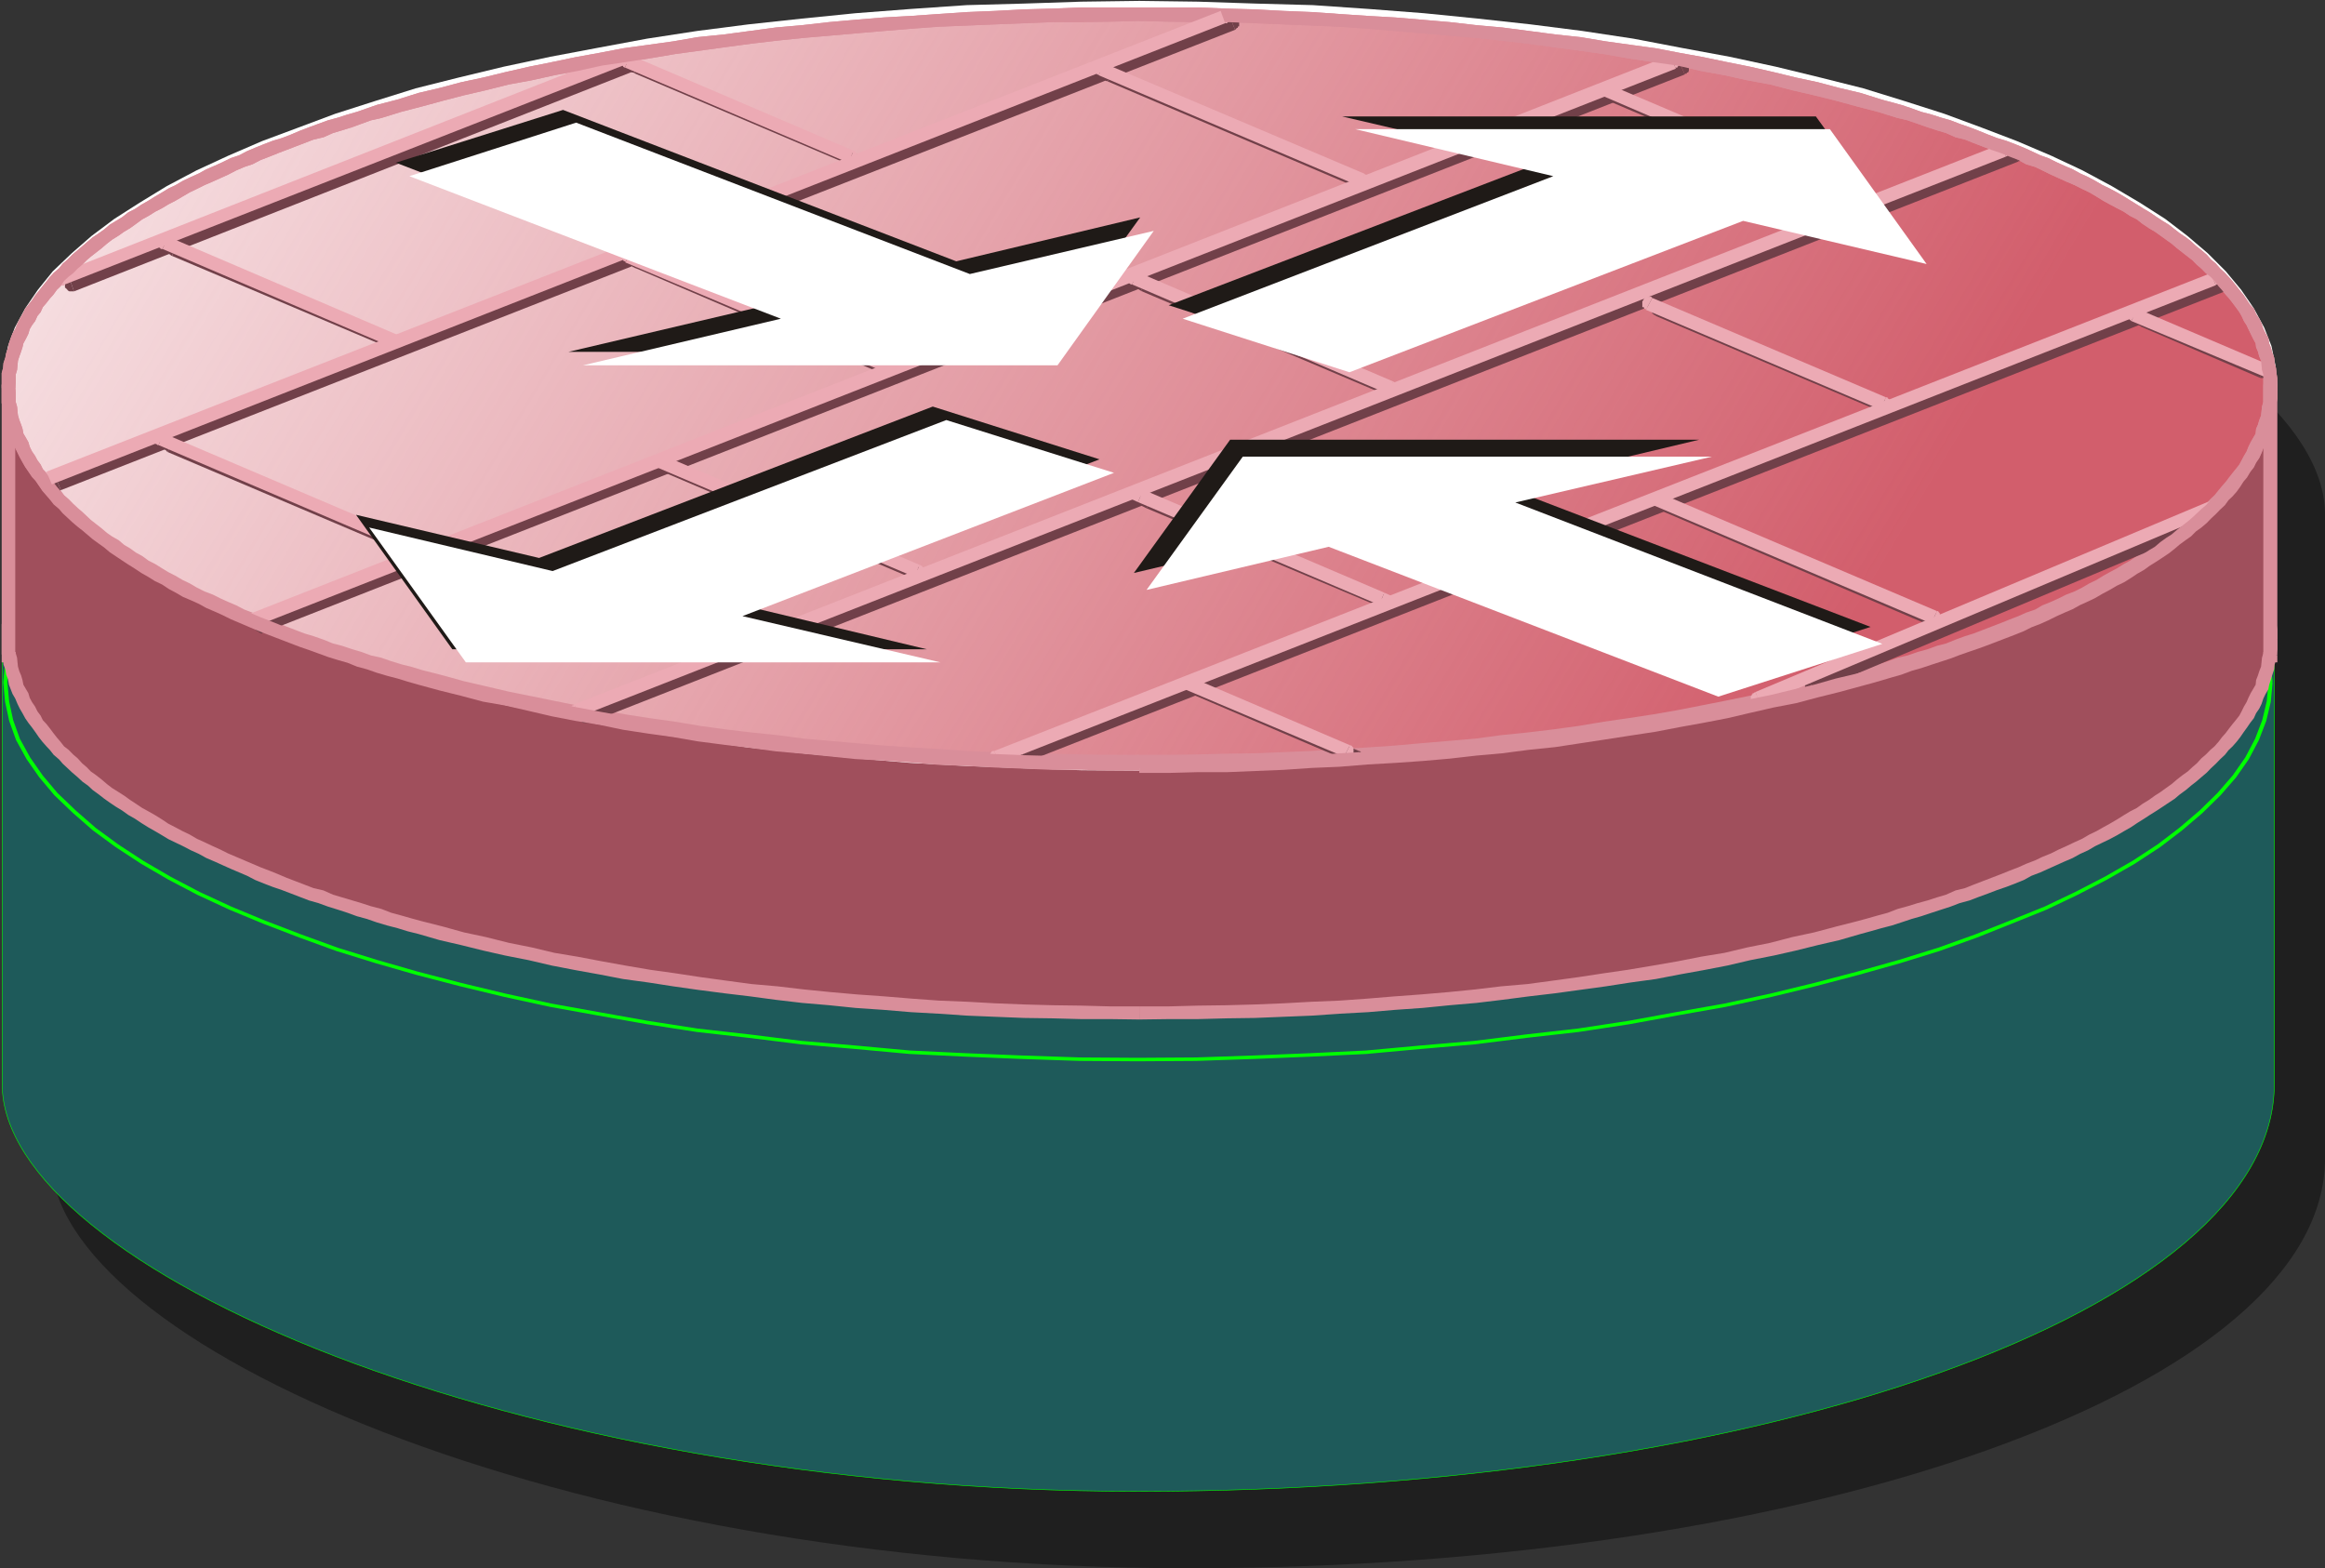 <?xml version="1.0" encoding="UTF-8" standalone="no"?>
<!-- Created with Inkscape (http://www.inkscape.org/) -->
<svg
   xmlns:dc="http://purl.org/dc/elements/1.1/"
   xmlns:cc="http://web.resource.org/cc/"
   xmlns:rdf="http://www.w3.org/1999/02/22-rdf-syntax-ns#"
   xmlns:svg="http://www.w3.org/2000/svg"
   xmlns="http://www.w3.org/2000/svg"
   xmlns:xlink="http://www.w3.org/1999/xlink"
   xmlns:sodipodi="http://sodipodi.sourceforge.net/DTD/sodipodi-0.dtd"
   xmlns:inkscape="http://www.inkscape.org/namespaces/inkscape"
   id="svg1998"
   sodipodi:version="0.32"
   inkscape:version="0.45"
   width="66"
   height="44.516"
   version="1.0"
   sodipodi:docbase="/home/grossmj/workspace/gns3/svg/symbols"
   sodipodi:docname="router_firewall.svg"
   inkscape:output_extension="org.inkscape.output.svg.inkscape"
   sodipodi:modified="true">
  <rect width="100%" height="100%" fill="#333333" stroke="none"/>
  <defs
     id="defs2001">
    <linearGradient
       inkscape:collect="always"
       id="linearGradient10310">
      <stop
         style="stop-color:#d25e6c;stop-opacity:1;"
         offset="0"
         id="stop10312" />
      <stop
         style="stop-color:#d25e6c;stop-opacity:0;"
         offset="1"
         id="stop10314" />
    </linearGradient>
    <marker
       inkscape:stockid="Arrow2Lstart"
       orient="auto"
       refY="0"
       refX="0"
       id="Arrow2Lstart"
       style="overflow:visible">
      <path
         id="path11918"
         style="font-size:12px;fill-rule:evenodd;stroke-width:0.625;stroke-linejoin:round"
         d="M 8.719,4.034 L -2.207,0.016 L 8.719,-4.002 C 6.973,-1.63 6.983,1.616 8.719,4.034 z "
         transform="matrix(1.1,0,0,1.1,1.1,0)" />
    </marker>
    <marker
       inkscape:stockid="Arrow1Send"
       orient="auto"
       refY="0"
       refX="0"
       id="Arrow1Send"
       style="overflow:visible">
      <path
         id="path11921"
         d="M 0,0 L 5,-5 L -12.5,0 L 5,5 L 0,0 z "
         style="fill-rule:evenodd;stroke:black;stroke-width:1pt;marker-start:none"
         transform="matrix(-0.2,0,0,-0.2,-1.2,0)" />
    </marker>
    <marker
       inkscape:stockid="Arrow1Lstart"
       orient="auto"
       refY="0"
       refX="0"
       id="Arrow1Lstart"
       style="overflow:visible">
      <path
         id="path11936"
         d="M 0,0 L 5,-5 L -12.5,0 L 5,5 L 0,0 z "
         style="fill-rule:evenodd;stroke:black;stroke-width:1pt;marker-start:none"
         transform="matrix(0.8,0,0,0.8,10,0)" />
    </marker>
    <linearGradient
       inkscape:collect="always"
       xlink:href="#linearGradient10310"
       id="linearGradient10316"
       x1="10.304"
       y1="3.872"
       x2="5.818"
       y2="1.582"
       gradientUnits="userSpaceOnUse" />
  </defs>
  <sodipodi:namedview
     inkscape:window-height="953"
     inkscape:window-width="1280"
     inkscape:pageshadow="2"
     inkscape:pageopacity="0.0"
     guidetolerance="10.0"
     gridtolerance="10.0"
     objecttolerance="10.0"
     borderopacity="1.0"
     bordercolor="#666666"
     pagecolor="#ffffff"
     id="base"
     showguides="true"
     inkscape:guide-bbox="true"
     inkscape:zoom="15.791667"
     inkscape:cx="28.721049"
     inkscape:cy="27.465941"
     inkscape:window-x="0"
     inkscape:window-y="25"
     inkscape:current-layer="g2708" />
  <rect
     style="opacity:1;fill:black;fill-opacity:0.392;fill-rule:evenodd;stroke:none;stroke-width:0.2;stroke-linecap:square;stroke-linejoin:miter;stroke-miterlimit:4;stroke-dasharray:none;stroke-opacity:1"
     id="rect4558"
     width="64.553"
     height="41.539"
     x="1.448"
     y="2.977"
     ry="11.632"
     rx="32.213"
     inkscape:transform-center-x="8.4568136" />
  <rect
     style="opacity:1;fill:#1e5a5a;fill-opacity:1;fill-rule:evenodd;stroke:lime;stroke-width:0.015;stroke-linecap:square;stroke-linejoin:miter;stroke-miterlimit:4;stroke-dasharray:none;stroke-opacity:1"
     id="rect9971"
     width="64.499"
     height="42.154"
     x="0.062"
     y="0.181"
     ry="11.557"
     rx="32.25"
     inkscape:transform-center-x="8.2952569" />
  <path
     d="M 69.769,25.194 L 69.711,24.624 L 69.596,24.055 L 69.405,23.505 L 69.118,22.935 L 68.735,22.385 L 68.295,21.834 L 67.76,21.303 L 67.148,20.791 L 66.459,20.278 L 65.694,19.785 L 64.871,19.291 L 63.972,18.817 L 62.996,18.342 L 61.963,17.925 L 60.853,17.507 L 59.686,17.09 L 58.481,16.71 L 57.199,16.369 L 55.879,16.027 L 54.502,15.723 L 53.086,15.439 L 51.632,15.173 L 50.14,14.945 L 48.628,14.718 L 47.079,14.547 L 45.491,14.395 L 43.884,14.262 L 42.277,14.167 L 40.651,14.091 L 39.005,14.034 L 37.379,14.034 L 37.379,14.034 L 35.734,14.034 L 34.089,14.091 L 32.482,14.167 L 30.855,14.262 L 29.248,14.395 L 27.68,14.547 L 26.111,14.718 L 24.599,14.945 L 23.107,15.173 L 21.653,15.439 L 20.238,15.723 L 18.86,16.027 L 17.54,16.369 L 16.258,16.71 L 15.053,17.09 L 13.886,17.507 L 12.776,17.925 L 11.743,18.342 L 10.768,18.817 L 9.868,19.291 L 9.046,19.785 L 8.28,20.278 L 7.592,20.791 L 6.999,21.303 L 6.444,21.834 L 6.004,22.385 L 5.621,22.935 L 5.334,23.505 L 5.124,24.055 L 5.009,24.624 L 4.971,25.194 L 4.971,25.194 L 5.009,25.763 L 5.124,26.313 L 5.334,26.883 L 5.621,27.414 L 6.004,27.983 L 6.444,28.515 L 6.999,29.065 L 7.592,29.597 L 8.28,30.109 L 9.046,30.583 L 9.868,31.077 L 10.768,31.57 L 11.743,32.007 L 12.776,32.443 L 13.886,32.88 L 15.053,33.278 L 16.258,33.658 L 17.54,33.999 L 18.86,34.341 L 20.238,34.645 L 21.653,34.948 L 23.107,35.195 L 24.599,35.442 L 26.111,35.651 L 27.68,35.821 L 29.248,35.973 L 30.855,36.106 L 32.482,36.201 L 34.089,36.277 L 35.734,36.334 L 37.379,36.334 L 37.379,36.334 L 39.005,36.334 L 40.651,36.277 L 42.277,36.201 L 43.884,36.106 L 45.491,35.973 L 47.079,35.821 L 48.628,35.651 L 50.14,35.442 L 51.632,35.195 L 53.086,34.948 L 54.502,34.645 L 55.879,34.341 L 57.199,33.999 L 58.481,33.658 L 59.686,33.278 L 60.853,32.88 L 61.963,32.443 L 62.996,32.007 L 63.972,31.57 L 64.871,31.077 L 65.694,30.583 L 66.459,30.109 L 67.148,29.597 L 67.76,29.065 L 68.295,28.515 L 68.735,27.983 L 69.118,27.414 L 69.405,26.883 L 69.596,26.313 L 69.711,25.763 L 69.769,25.194"
     id="path10"
     style="fill:none;fill-opacity:1;stroke:none;stroke-width:0.001" />
  <path
     d="M 69.386,25.722 L 69.347,25.115 L 69.233,24.549 L 69.022,23.963 L 68.735,23.377 L 68.372,22.811 L 67.893,22.225 L 67.415,21.679 L 66.784,21.113 L 66.114,20.588 L 65.349,20.042 L 64.507,19.557 L 63.627,19.051 L 62.651,18.566 L 61.637,18.121 L 60.547,17.657 L 59.38,17.272 L 58.156,16.868 L 56.912,16.484 L 55.592,16.141 L 54.234,15.797 L 52.818,15.514 L 51.364,15.231 L 49.891,15.009 L 48.38,14.766 L 46.849,14.584 L 45.261,14.422 L 43.673,14.281 L 42.066,14.18 L 40.459,14.099 L 38.814,14.058 L 37.188,14.038 L 37.188,14.038 L 35.543,14.058 L 33.936,14.099 L 32.309,14.18 L 30.702,14.281 L 29.115,14.422 L 27.546,14.584 L 25.996,14.766 L 24.485,15.009 L 22.993,15.231 L 21.558,15.514 L 20.142,15.797 L 18.784,16.141 L 17.483,16.484 L 16.22,16.868 L 14.996,17.272 L 13.848,17.657 L 12.757,18.121 L 11.724,18.566 L 10.749,19.051 L 9.849,19.557 L 9.046,20.042 L 8.281,20.588 L 7.592,21.113 L 6.999,21.679 L 6.463,22.225 L 6.004,22.811 L 5.641,23.377 L 5.354,23.963 L 5.143,24.549 L 5.028,25.115 L 4.971,25.722 L 4.971,25.722 L 5.028,26.328 L 5.143,26.915 L 5.354,27.501 L 5.641,28.067 L 6.004,28.653 L 6.463,29.219 L 6.999,29.765 L 7.592,30.331 L 8.281,30.856 L 9.046,31.402 L 9.849,31.907 L 10.749,32.392 L 11.724,32.878 L 12.757,33.343 L 13.848,33.767 L 14.996,34.171 L 16.22,34.576 L 17.483,34.939 L 18.784,35.303 L 20.142,35.627 L 21.558,35.95 L 22.993,36.193 L 24.485,36.455 L 25.996,36.678 L 27.546,36.86 L 29.115,37.042 L 30.702,37.163 L 32.309,37.264 L 33.936,37.345 L 35.543,37.385 L 37.188,37.405 L 37.188,37.405 L 38.814,37.385 L 40.459,37.345 L 42.066,37.264 L 43.673,37.163 L 45.261,37.042 L 46.849,36.86 L 48.38,36.678 L 49.891,36.455 L 51.364,36.193 L 52.818,35.95 L 54.234,35.627 L 55.592,35.303 L 56.912,34.939 L 58.156,34.576 L 59.38,34.171 L 60.547,33.767 L 61.637,33.343 L 62.651,32.878 L 63.627,32.392 L 64.507,31.907 L 65.349,31.402 L 66.114,30.856 L 66.784,30.331 L 67.415,29.765 L 67.893,29.219 L 68.372,28.653 L 68.735,28.067 L 69.022,27.501 L 69.233,26.915 L 69.347,26.328 L 69.386,25.722"
     id="path12"
     style="fill:none;stroke:#aae6ff;stroke-width:0;stroke-miterlimit:4;stroke-dasharray:none" />
  <g
     id="g2708"
     transform="matrix(12.83,0,0,10.936,-81.23,-21.989)">
    <path
       id="path2389"
       d="M 11.355,3.782 L 11.351,3.832 L 11.341,3.881 L 11.325,3.93 L 11.303,3.979 L 11.275,4.026 L 11.241,4.072 L 11.201,4.118 L 11.156,4.163 L 11.108,4.206 L 11.052,4.249 L 10.991,4.29 L 10.925,4.33 L 10.857,4.368 L 10.781,4.404 L 10.704,4.44 L 10.621,4.475 L 10.533,4.507 L 10.442,4.537 L 10.348,4.566 L 10.25,4.594 L 10.148,4.62 L 10.042,4.642 L 9.935,4.665 L 9.823,4.685 L 9.71,4.7 L 9.594,4.717 L 9.475,4.729 L 9.354,4.742 L 9.23,4.749 L 9.104,4.755 L 8.978,4.76 L 8.848,4.761 L 8.72,4.76 L 8.593,4.755 L 8.468,4.749 L 8.344,4.742 L 8.223,4.729 L 8.104,4.717 L 7.987,4.7 L 7.874,4.685 L 7.764,4.665 L 7.654,4.642 L 7.55,4.62 L 7.448,4.594 L 7.349,4.566 L 7.254,4.537 L 7.165,4.507 L 7.077,4.475 L 6.995,4.44 L 6.915,4.404 L 6.841,4.368 L 6.771,4.33 L 6.706,4.29 L 6.646,4.249 L 6.59,4.206 L 6.54,4.163 L 6.496,4.118 L 6.455,4.072 L 6.422,4.026 L 6.394,3.979 L 6.371,3.93 L 6.356,3.881 L 6.347,3.832 L 6.343,3.782 L 6.347,3.73 L 6.356,3.68 L 6.371,3.633 L 6.394,3.584 L 6.422,3.536 L 6.455,3.489 L 6.496,3.443 L 6.54,3.401 L 6.59,3.356 L 6.646,3.315 L 6.706,3.272 L 6.771,3.234 L 6.841,3.195 L 6.915,3.158 L 6.995,3.123 L 7.077,3.088 L 7.165,3.056 L 7.254,3.025 L 7.349,2.996 L 7.448,2.969 L 7.55,2.944 L 7.654,2.92 L 7.764,2.899 L 7.874,2.879 L 7.987,2.861 L 8.104,2.845 L 8.223,2.832 L 8.344,2.821 L 8.468,2.813 L 8.593,2.806 L 8.72,2.804 L 8.848,2.801 L 8.978,2.804 L 9.104,2.806 L 9.23,2.813 L 9.354,2.821 L 9.475,2.832 L 9.594,2.845 L 9.71,2.861 L 9.823,2.879 L 9.935,2.899 L 10.042,2.92 L 10.148,2.944 L 10.25,2.969 L 10.348,2.996 L 10.442,3.025 L 10.533,3.056 L 10.621,3.088 L 10.704,3.123 L 10.781,3.158 L 10.857,3.195 L 10.925,3.234 L 10.991,3.272 L 11.052,3.315 L 11.108,3.356 L 11.156,3.401 L 11.201,3.443 L 11.241,3.489 L 11.275,3.536 L 11.303,3.584 L 11.325,3.633 L 11.341,3.68 L 11.351,3.73 L 11.355,3.782"
       style="fill:#1e5a5a;fill-opacity:1;stroke:lime;stroke-width:0.009;stroke-miterlimit:4;stroke-dasharray:none;stroke-opacity:1" />
    <path
       id="path2411"
       d="M 11.355,3.67 L 11.351,3.72 L 11.342,3.77 L 11.326,3.818 L 11.303,3.865 L 11.275,3.913 L 11.242,3.958 L 11.202,4.004 L 11.156,4.049 L 11.108,4.091 L 11.052,4.132 L 10.991,4.173 L 10.926,4.212 L 10.858,4.25 L 10.782,4.286 L 10.705,4.322 L 10.622,4.357 L 10.534,4.387 L 10.444,4.419 L 10.349,4.447 L 10.252,4.473 L 10.149,4.5 L 10.044,4.523 L 9.937,4.546 L 9.826,4.564 L 9.712,4.58 L 9.596,4.597 L 9.478,4.609 L 9.357,4.62 L 9.233,4.629 L 9.108,4.635 L 8.981,4.638 L 8.852,4.641 L 8.724,4.638 L 8.597,4.635 L 8.472,4.629 L 8.348,4.62 L 8.227,4.609 L 8.108,4.597 L 7.991,4.58 L 7.879,4.564 L 7.769,4.546 L 7.659,4.523 L 7.556,4.5 L 7.453,4.473 L 7.354,4.447 L 7.26,4.419 L 7.171,4.387 L 7.083,4.357 L 7.001,4.322 L 6.921,4.286 L 6.847,4.25 L 6.778,4.212 L 6.712,4.173 L 6.652,4.132 L 6.596,4.091 L 6.547,4.049 L 6.503,4.004 L 6.462,3.958 L 6.429,3.913 L 6.401,3.865 L 6.378,3.818 L 6.363,3.77 L 6.354,3.72 L 6.35,3.67 L 6.354,3.62 L 6.363,3.57 L 6.378,3.522 L 6.401,3.475 L 6.429,3.427 L 6.462,3.38 L 6.503,3.336 L 6.547,3.293 L 6.596,3.25 L 6.652,3.206 L 6.712,3.166 L 6.778,3.126 L 6.847,3.089 L 6.921,3.051 L 7.001,3.018 L 7.083,2.983 L 7.171,2.95 L 7.26,2.921 L 7.354,2.892 L 7.453,2.865 L 7.556,2.841 L 7.659,2.817 L 7.769,2.794 L 7.879,2.776 L 7.991,2.758 L 8.108,2.743 L 8.227,2.729 L 8.348,2.72 L 8.472,2.71 L 8.597,2.704 L 8.724,2.701 L 8.852,2.701 L 8.981,2.701 L 9.108,2.704 L 9.233,2.71 L 9.357,2.72 L 9.478,2.729 L 9.596,2.743 L 9.712,2.758 L 9.826,2.776 L 9.937,2.794 L 10.044,2.817 L 10.149,2.841 L 10.252,2.865 L 10.349,2.892 L 10.444,2.921 L 10.534,2.95 L 10.622,2.983 L 10.705,3.018 L 10.782,3.051 L 10.858,3.089 L 10.926,3.126 L 10.991,3.166 L 11.052,3.206 L 11.108,3.25 L 11.156,3.293 L 11.202,3.336 L 11.242,3.38 L 11.275,3.427 L 11.303,3.475 L 11.326,3.522 L 11.342,3.57 L 11.351,3.62 L 11.355,3.67"
       style="fill:#a04f5c;stroke:none;stroke-width:0.001" />
    <path
       id="path2413"
       d="M 8.852,4.657 L 8.852,4.657 L 8.917,4.656 L 8.981,4.656 L 9.046,4.654 L 9.108,4.653 L 9.171,4.65 L 9.234,4.647 L 9.295,4.642 L 9.358,4.638 L 9.418,4.632 L 9.479,4.627 L 9.539,4.62 L 9.598,4.614 L 9.655,4.606 L 9.714,4.597 L 9.772,4.589 L 9.828,4.58 L 9.884,4.571 L 9.939,4.561 L 9.995,4.552 L 10.048,4.54 L 10.1,4.529 L 10.153,4.517 L 10.204,4.503 L 10.256,4.491 L 10.305,4.478 L 10.353,4.464 L 10.401,4.451 L 10.448,4.435 L 10.47,4.428 L 10.494,4.42 L 10.517,4.413 L 10.538,4.405 L 10.561,4.396 L 10.582,4.389 L 10.605,4.38 L 10.626,4.372 L 10.647,4.364 L 10.667,4.355 L 10.689,4.348 L 10.709,4.339 L 10.73,4.33 L 10.75,4.321 L 10.77,4.313 L 10.79,4.304 L 10.809,4.295 L 10.826,4.284 L 10.846,4.275 L 10.863,4.266 L 10.882,4.256 L 10.899,4.247 L 10.917,4.238 L 10.934,4.227 L 10.951,4.218 L 10.967,4.207 L 10.983,4.198 L 10.999,4.189 L 11.015,4.179 L 11.031,4.168 L 11.046,4.158 L 11.06,4.147 L 11.075,4.136 L 11.088,4.126 L 11.103,4.115 L 11.116,4.105 L 11.13,4.094 L 11.143,4.084 L 11.154,4.073 L 11.168,4.061 L 11.179,4.05 L 11.19,4.04 L 11.202,4.028 L 11.214,4.016 L 11.223,4.005 L 11.234,3.993 L 11.243,3.982 L 11.254,3.97 L 11.262,3.958 L 11.271,3.948 L 11.28,3.936 L 11.288,3.924 L 11.295,3.912 L 11.303,3.899 L 11.31,3.887 L 11.318,3.875 L 11.323,3.862 L 11.33,3.85 L 11.335,3.838 L 11.339,3.824 L 11.344,3.812 L 11.35,3.8 L 11.352,3.788 L 11.356,3.774 L 11.359,3.762 L 11.363,3.748 L 11.364,3.736 L 11.367,3.723 L 11.368,3.709 L 11.37,3.696 L 11.37,3.684 L 11.37,3.67 L 11.339,3.67 L 11.339,3.682 L 11.339,3.694 L 11.339,3.706 L 11.336,3.718 L 11.335,3.73 L 11.334,3.741 L 11.33,3.753 L 11.327,3.764 L 11.323,3.776 L 11.322,3.788 L 11.316,3.8 L 11.311,3.81 L 11.306,3.822 L 11.302,3.833 L 11.296,3.845 L 11.291,3.857 L 11.286,3.868 L 11.278,3.88 L 11.271,3.89 L 11.263,3.902 L 11.256,3.913 L 11.247,3.925 L 11.24,3.936 L 11.231,3.948 L 11.222,3.957 L 11.212,3.969 L 11.202,3.979 L 11.192,3.992 L 11.182,4.002 L 11.172,4.013 L 11.16,4.023 L 11.148,4.034 L 11.136,4.046 L 11.124,4.056 L 11.111,4.067 L 11.099,4.076 L 11.086,4.087 L 11.072,4.097 L 11.059,4.108 L 11.044,4.117 L 11.03,4.127 L 11.015,4.138 L 10.999,4.149 L 10.985,4.158 L 10.97,4.168 L 10.954,4.177 L 10.938,4.188 L 10.921,4.197 L 10.903,4.207 L 10.886,4.216 L 10.869,4.226 L 10.85,4.235 L 10.834,4.244 L 10.814,4.253 L 10.797,4.262 L 10.777,4.271 L 10.758,4.28 L 10.738,4.289 L 10.718,4.298 L 10.698,4.307 L 10.679,4.316 L 10.658,4.322 L 10.637,4.333 L 10.617,4.34 L 10.596,4.348 L 10.574,4.355 L 10.552,4.363 L 10.53,4.37 L 10.508,4.38 L 10.486,4.387 L 10.462,4.395 L 10.44,4.402 L 10.393,4.416 L 10.345,4.431 L 10.297,4.443 L 10.248,4.458 L 10.197,4.47 L 10.147,4.484 L 10.095,4.494 L 10.043,4.506 L 9.989,4.517 L 9.933,4.528 L 9.88,4.537 L 9.824,4.547 L 9.768,4.556 L 9.711,4.565 L 9.652,4.571 L 9.595,4.579 L 9.535,4.586 L 9.475,4.592 L 9.417,4.597 L 9.355,4.603 L 9.295,4.608 L 9.233,4.611 L 9.171,4.615 L 9.108,4.618 L 9.045,4.62 L 8.981,4.621 L 8.917,4.623 L 8.852,4.623 L 8.852,4.623 L 8.852,4.657 L 8.852,4.657 L 8.852,4.657"
       style="fill:#d98e9a;stroke:none;stroke-width:0.001" />
    <path
       id="path2415"
       d="M 6.335,3.67 L 6.335,3.67 L 6.335,3.684 L 6.335,3.696 L 6.335,3.709 L 6.338,3.723 L 6.339,3.736 L 6.343,3.748 L 6.345,3.762 L 6.349,3.774 L 6.351,3.788 L 6.355,3.8 L 6.359,3.812 L 6.365,3.824 L 6.37,3.838 L 6.375,3.85 L 6.381,3.862 L 6.387,3.875 L 6.394,3.887 L 6.402,3.899 L 6.41,3.912 L 6.417,3.924 L 6.425,3.936 L 6.434,3.948 L 6.442,3.958 L 6.45,3.97 L 6.462,3.982 L 6.47,3.993 L 6.481,4.005 L 6.491,4.016 L 6.503,4.028 L 6.514,4.04 L 6.526,4.05 L 6.536,4.061 L 6.55,4.073 L 6.562,4.084 L 6.574,4.094 L 6.588,4.105 L 6.602,4.115 L 6.615,4.126 L 6.63,4.136 L 6.644,4.147 L 6.659,4.158 L 6.674,4.168 L 6.69,4.179 L 6.704,4.189 L 6.72,4.198 L 6.736,4.207 L 6.754,4.218 L 6.771,4.227 L 6.788,4.238 L 6.806,4.247 L 6.823,4.256 L 6.842,4.266 L 6.86,4.275 L 6.878,4.284 L 6.896,4.295 L 6.915,4.304 L 6.935,4.313 L 6.955,4.321 L 6.975,4.33 L 6.995,4.339 L 7.015,4.348 L 7.036,4.355 L 7.057,4.364 L 7.079,4.372 L 7.1,4.38 L 7.121,4.389 L 7.143,4.396 L 7.165,4.405 L 7.188,4.413 L 7.211,4.42 L 7.233,4.428 L 7.257,4.435 L 7.304,4.451 L 7.352,4.464 L 7.4,4.478 L 7.449,4.491 L 7.501,4.503 L 7.552,4.517 L 7.605,4.529 L 7.657,4.54 L 7.71,4.552 L 7.766,4.561 L 7.821,4.571 L 7.875,4.58 L 7.934,4.589 L 7.991,4.597 L 8.048,4.606 L 8.106,4.614 L 8.166,4.62 L 8.224,4.627 L 8.286,4.632 L 8.347,4.638 L 8.408,4.642 L 8.471,4.647 L 8.533,4.65 L 8.597,4.653 L 8.659,4.654 L 8.723,4.656 L 8.788,4.656 L 8.852,4.657 L 8.852,4.623 L 8.788,4.623 L 8.724,4.621 L 8.661,4.62 L 8.597,4.618 L 8.533,4.615 L 8.472,4.611 L 8.409,4.608 L 8.35,4.603 L 8.288,4.597 L 8.228,4.592 L 8.17,4.586 L 8.11,4.579 L 8.052,4.571 L 7.994,4.565 L 7.937,4.556 L 7.881,4.547 L 7.825,4.537 L 7.77,4.528 L 7.715,4.517 L 7.663,4.506 L 7.609,4.494 L 7.558,4.484 L 7.508,4.47 L 7.457,4.458 L 7.406,4.443 L 7.358,4.431 L 7.312,4.416 L 7.265,4.402 L 7.243,4.395 L 7.219,4.387 L 7.197,4.38 L 7.175,4.37 L 7.152,4.363 L 7.131,4.355 L 7.111,4.348 L 7.088,4.34 L 7.068,4.333 L 7.047,4.322 L 7.025,4.316 L 7.005,4.307 L 6.985,4.298 L 6.965,4.289 L 6.947,4.28 L 6.928,4.271 L 6.908,4.262 L 6.89,4.253 L 6.872,4.244 L 6.854,4.235 L 6.836,4.226 L 6.819,4.216 L 6.802,4.207 L 6.784,4.197 L 6.767,4.188 L 6.751,4.177 L 6.735,4.168 L 6.719,4.158 L 6.704,4.149 L 6.69,4.138 L 6.675,4.127 L 6.66,4.117 L 6.646,4.108 L 6.632,4.097 L 6.619,4.087 L 6.606,4.076 L 6.594,4.067 L 6.579,4.056 L 6.568,4.046 L 6.556,4.034 L 6.544,4.023 L 6.532,4.013 L 6.523,4.002 L 6.513,3.992 L 6.503,3.979 L 6.493,3.969 L 6.483,3.957 L 6.473,3.948 L 6.465,3.936 L 6.457,3.925 L 6.449,3.913 L 6.442,3.902 L 6.434,3.89 L 6.426,3.88 L 6.421,3.868 L 6.414,3.857 L 6.409,3.845 L 6.402,3.833 L 6.397,3.822 L 6.394,3.81 L 6.389,3.8 L 6.383,3.788 L 6.381,3.776 L 6.378,3.764 L 6.374,3.753 L 6.371,3.741 L 6.37,3.73 L 6.369,3.718 L 6.366,3.706 L 6.366,3.694 L 6.366,3.682 L 6.365,3.67 L 6.365,3.67 L 6.335,3.67 L 6.335,3.67 L 6.335,3.67"
       style="fill:#d98e9a;fill-opacity:1;stroke:none;stroke-width:0.001" />
    <path
       id="path2417"
       d="M 8.852,2.683 L 8.852,2.683 L 8.788,2.683 L 8.723,2.683 L 8.659,2.684 L 8.597,2.687 L 8.533,2.69 L 8.471,2.693 L 8.408,2.698 L 8.347,2.702 L 8.286,2.707 L 8.224,2.713 L 8.166,2.72 L 8.106,2.726 L 8.048,2.732 L 7.991,2.74 L 7.934,2.749 L 7.875,2.758 L 7.821,2.767 L 7.766,2.776 L 7.71,2.788 L 7.657,2.8 L 7.605,2.811 L 7.552,2.823 L 7.501,2.835 L 7.449,2.849 L 7.4,2.862 L 7.352,2.876 L 7.304,2.889 L 7.257,2.905 L 7.233,2.912 L 7.211,2.92 L 7.188,2.927 L 7.165,2.936 L 7.143,2.944 L 7.121,2.95 L 7.1,2.959 L 7.079,2.968 L 7.057,2.975 L 7.036,2.983 L 7.015,2.994 L 6.995,3.001 L 6.975,3.01 L 6.955,3.019 L 6.935,3.028 L 6.915,3.037 L 6.896,3.045 L 6.878,3.055 L 6.86,3.065 L 6.842,3.074 L 6.823,3.083 L 6.806,3.092 L 6.788,3.102 L 6.771,3.113 L 6.754,3.122 L 6.736,3.132 L 6.72,3.142 L 6.704,3.152 L 6.69,3.163 L 6.674,3.172 L 6.659,3.182 L 6.644,3.193 L 6.63,3.203 L 6.615,3.214 L 6.602,3.225 L 6.588,3.234 L 6.574,3.246 L 6.562,3.256 L 6.55,3.267 L 6.536,3.279 L 6.526,3.29 L 6.514,3.302 L 6.503,3.312 L 6.491,3.324 L 6.481,3.335 L 6.47,3.347 L 6.462,3.357 L 6.45,3.37 L 6.442,3.38 L 6.434,3.394 L 6.425,3.406 L 6.417,3.416 L 6.41,3.43 L 6.402,3.442 L 6.394,3.453 L 6.387,3.466 L 6.381,3.477 L 6.375,3.49 L 6.37,3.502 L 6.365,3.514 L 6.359,3.528 L 6.355,3.54 L 6.351,3.554 L 6.349,3.566 L 6.345,3.578 L 6.343,3.593 L 6.339,3.605 L 6.338,3.619 L 6.335,3.631 L 6.335,3.644 L 6.335,3.658 L 6.335,3.67 L 6.365,3.67 L 6.366,3.658 L 6.366,3.646 L 6.366,3.635 L 6.369,3.623 L 6.37,3.611 L 6.371,3.599 L 6.374,3.588 L 6.378,3.575 L 6.381,3.564 L 6.383,3.554 L 6.389,3.542 L 6.394,3.53 L 6.397,3.517 L 6.402,3.505 L 6.409,3.495 L 6.414,3.483 L 6.421,3.472 L 6.426,3.46 L 6.434,3.45 L 6.442,3.439 L 6.449,3.427 L 6.457,3.416 L 6.465,3.404 L 6.473,3.394 L 6.483,3.382 L 6.493,3.371 L 6.503,3.359 L 6.513,3.348 L 6.523,3.338 L 6.532,3.327 L 6.544,3.317 L 6.556,3.306 L 6.568,3.296 L 6.579,3.283 L 6.594,3.274 L 6.606,3.264 L 6.619,3.252 L 6.632,3.243 L 6.646,3.232 L 6.66,3.222 L 6.675,3.211 L 6.69,3.202 L 6.704,3.191 L 6.719,3.182 L 6.735,3.172 L 6.751,3.163 L 6.767,3.152 L 6.784,3.142 L 6.802,3.132 L 6.819,3.123 L 6.836,3.114 L 6.854,3.104 L 6.872,3.095 L 6.89,3.087 L 6.908,3.078 L 6.928,3.068 L 6.947,3.06 L 6.965,3.051 L 6.985,3.042 L 7.005,3.033 L 7.025,3.025 L 7.047,3.016 L 7.068,3.009 L 7.088,3 L 7.111,2.992 L 7.131,2.983 L 7.152,2.975 L 7.175,2.968 L 7.197,2.959 L 7.219,2.951 L 7.243,2.945 L 7.265,2.936 L 7.312,2.923 L 7.358,2.909 L 7.406,2.895 L 7.457,2.882 L 7.508,2.868 L 7.558,2.856 L 7.609,2.846 L 7.663,2.834 L 7.715,2.823 L 7.77,2.812 L 7.825,2.802 L 7.881,2.793 L 7.937,2.784 L 7.994,2.776 L 8.052,2.767 L 8.11,2.76 L 8.17,2.754 L 8.228,2.748 L 8.288,2.74 L 8.35,2.735 L 8.409,2.732 L 8.472,2.726 L 8.533,2.725 L 8.597,2.722 L 8.661,2.72 L 8.724,2.717 L 8.788,2.716 L 8.852,2.716 L 8.852,2.716 L 8.852,2.683 L 8.852,2.683 L 8.852,2.683"
       style="fill:#d98e9a;stroke:none;stroke-width:0.001" />
    <path
       id="path2419"
       d="M 11.37,3.67 L 11.37,3.67 L 11.37,3.658 L 11.37,3.644 L 11.368,3.631 L 11.367,3.619 L 11.364,3.605 L 11.363,3.593 L 11.359,3.578 L 11.356,3.566 L 11.352,3.554 L 11.35,3.54 L 11.344,3.528 L 11.339,3.514 L 11.335,3.502 L 11.33,3.49 L 11.323,3.478 L 11.318,3.466 L 11.31,3.453 L 11.303,3.442 L 11.295,3.43 L 11.288,3.416 L 11.28,3.406 L 11.271,3.394 L 11.262,3.38 L 11.254,3.37 L 11.243,3.357 L 11.234,3.347 L 11.223,3.335 L 11.214,3.324 L 11.202,3.312 L 11.19,3.302 L 11.179,3.29 L 11.168,3.279 L 11.154,3.267 L 11.143,3.256 L 11.13,3.246 L 11.116,3.234 L 11.103,3.225 L 11.088,3.214 L 11.075,3.203 L 11.06,3.193 L 11.046,3.182 L 11.031,3.172 L 11.015,3.163 L 10.999,3.152 L 10.983,3.142 L 10.967,3.132 L 10.951,3.122 L 10.934,3.113 L 10.917,3.102 L 10.899,3.092 L 10.882,3.083 L 10.863,3.074 L 10.846,3.065 L 10.826,3.055 L 10.809,3.045 L 10.79,3.037 L 10.77,3.028 L 10.75,3.019 L 10.73,3.01 L 10.709,3.001 L 10.689,2.994 L 10.667,2.983 L 10.647,2.975 L 10.626,2.968 L 10.605,2.959 L 10.582,2.95 L 10.561,2.944 L 10.538,2.936 L 10.494,2.92 L 10.448,2.905 L 10.401,2.889 L 10.353,2.876 L 10.305,2.862 L 10.256,2.849 L 10.204,2.835 L 10.153,2.823 L 10.1,2.811 L 10.048,2.8 L 9.995,2.788 L 9.939,2.776 L 9.884,2.767 L 9.828,2.758 L 9.772,2.749 L 9.714,2.74 L 9.655,2.732 L 9.598,2.726 L 9.539,2.72 L 9.479,2.713 L 9.418,2.707 L 9.358,2.702 L 9.295,2.698 L 9.234,2.693 L 9.171,2.69 L 9.108,2.687 L 9.046,2.684 L 8.981,2.683 L 8.917,2.683 L 8.852,2.683 L 8.852,2.716 L 8.917,2.716 L 8.981,2.717 L 9.045,2.72 L 9.108,2.722 L 9.171,2.725 L 9.233,2.726 L 9.295,2.732 L 9.355,2.735 L 9.417,2.74 L 9.475,2.748 L 9.535,2.754 L 9.595,2.76 L 9.652,2.767 L 9.711,2.776 L 9.768,2.784 L 9.824,2.793 L 9.88,2.802 L 9.933,2.812 L 9.989,2.823 L 10.043,2.834 L 10.095,2.846 L 10.147,2.856 L 10.197,2.868 L 10.248,2.882 L 10.297,2.895 L 10.345,2.909 L 10.393,2.923 L 10.44,2.936 L 10.486,2.951 L 10.53,2.968 L 10.552,2.975 L 10.574,2.983 L 10.596,2.992 L 10.617,3 L 10.637,3.009 L 10.658,3.016 L 10.679,3.025 L 10.698,3.033 L 10.718,3.042 L 10.738,3.051 L 10.758,3.06 L 10.777,3.068 L 10.797,3.078 L 10.814,3.087 L 10.834,3.095 L 10.85,3.104 L 10.869,3.114 L 10.886,3.123 L 10.903,3.132 L 10.921,3.142 L 10.938,3.152 L 10.954,3.163 L 10.97,3.172 L 10.985,3.182 L 10.999,3.191 L 11.015,3.202 L 11.03,3.211 L 11.044,3.222 L 11.059,3.232 L 11.072,3.243 L 11.086,3.252 L 11.099,3.264 L 11.111,3.274 L 11.124,3.283 L 11.136,3.296 L 11.148,3.306 L 11.16,3.317 L 11.172,3.327 L 11.182,3.338 L 11.192,3.348 L 11.202,3.359 L 11.212,3.371 L 11.222,3.382 L 11.231,3.394 L 11.24,3.404 L 11.247,3.416 L 11.256,3.427 L 11.263,3.439 L 11.271,3.45 L 11.278,3.46 L 11.283,3.472 L 11.291,3.483 L 11.296,3.495 L 11.302,3.505 L 11.306,3.517 L 11.311,3.53 L 11.316,3.542 L 11.322,3.554 L 11.323,3.564 L 11.327,3.575 L 11.33,3.588 L 11.334,3.599 L 11.335,3.611 L 11.336,3.623 L 11.339,3.635 L 11.339,3.646 L 11.339,3.658 L 11.339,3.67 L 11.339,3.67 L 11.37,3.67 L 11.37,3.67 L 11.37,3.67"
       style="fill:#d98e9a;stroke:none;stroke-width:0.001" />
    <path
       id="path2421"
       d="M 6.343,3.045 L 6.343,3.703 L 11.355,3.703 L 11.355,3.045 L 6.343,3.045"
       style="fill:#a04f5c;stroke:none;stroke-width:0.001" />
    <path
       id="path9407"
       d="M 11.37,3.012 L 11.366,3.063 L 11.357,3.114 L 11.341,3.164 L 11.318,3.212 L 11.29,3.262 L 11.256,3.309 L 11.216,3.357 L 11.171,3.4 L 11.122,3.445 L 11.066,3.487 L 11.004,3.529 L 10.939,3.57 L 10.87,3.609 L 10.794,3.648 L 10.716,3.683 L 10.633,3.719 L 10.545,3.752 L 10.454,3.783 L 10.359,3.812 L 10.261,3.84 L 10.158,3.865 L 10.052,3.89 L 9.945,3.912 L 9.832,3.932 L 9.718,3.951 L 9.601,3.966 L 9.482,3.979 L 9.36,3.991 L 9.236,3.999 L 9.11,4.005 L 8.982,4.01 L 8.852,4.011 L 8.724,4.01 L 8.596,4.005 L 8.47,3.999 L 8.346,3.991 L 8.224,3.979 L 8.105,3.966 L 7.987,3.951 L 7.874,3.932 L 7.763,3.912 L 7.653,3.89 L 7.549,3.865 L 7.445,3.84 L 7.346,3.812 L 7.251,3.783 L 7.161,3.752 L 7.073,3.719 L 6.991,3.683 L 6.911,3.648 L 6.836,3.609 L 6.766,3.57 L 6.7,3.529 L 6.64,3.487 L 6.584,3.445 L 6.534,3.4 L 6.49,3.357 L 6.448,3.309 L 6.415,3.262 L 6.387,3.212 L 6.364,3.164 L 6.349,3.114 L 6.34,3.063 L 6.336,3.012 L 6.34,2.96 L 6.349,2.909 L 6.364,2.861 L 6.387,2.811 L 6.415,2.763 L 6.448,2.715 L 6.49,2.668 L 6.534,2.623 L 6.584,2.579 L 6.64,2.537 L 6.7,2.494 L 6.766,2.453 L 6.836,2.415 L 6.911,2.377 L 6.991,2.342 L 7.073,2.306 L 7.161,2.273 L 7.251,2.24 L 7.346,2.212 L 7.445,2.184 L 7.549,2.158 L 7.653,2.135 L 7.763,2.111 L 7.874,2.091 L 7.987,2.074 L 8.105,2.059 L 8.224,2.045 L 8.346,2.034 L 8.47,2.024 L 8.596,2.02 L 8.724,2.015 L 8.852,2.013 L 8.982,2.015 L 9.11,2.02 L 9.236,2.024 L 9.36,2.034 L 9.482,2.045 L 9.601,2.059 L 9.718,2.074 L 9.832,2.091 L 9.945,2.111 L 10.052,2.135 L 10.158,2.158 L 10.261,2.184 L 10.359,2.212 L 10.454,2.24 L 10.545,2.273 L 10.633,2.306 L 10.716,2.342 L 10.794,2.377 L 10.87,2.415 L 10.939,2.453 L 11.004,2.494 L 11.066,2.537 L 11.122,2.579 L 11.171,2.623 L 11.216,2.668 L 11.256,2.715 L 11.29,2.763 L 11.318,2.811 L 11.341,2.861 L 11.357,2.909 L 11.366,2.96 L 11.37,3.012"
       style="fill:white;stroke:none;stroke-width:0.001" />
    <path
       id="path2423"
       d="M 11.355,3.018 L 11.351,3.068 L 11.342,3.117 L 11.326,3.166 L 11.303,3.213 L 11.275,3.261 L 11.242,3.306 L 11.202,3.353 L 11.156,3.395 L 11.108,3.439 L 11.052,3.48 L 10.991,3.521 L 10.926,3.56 L 10.858,3.597 L 10.782,3.635 L 10.705,3.67 L 10.622,3.705 L 10.534,3.736 L 10.444,3.767 L 10.349,3.795 L 10.252,3.822 L 10.149,3.847 L 10.044,3.871 L 9.937,3.892 L 9.826,3.912 L 9.712,3.93 L 9.596,3.945 L 9.478,3.957 L 9.357,3.969 L 9.233,3.976 L 9.108,3.982 L 8.981,3.987 L 8.852,3.989 L 8.724,3.987 L 8.597,3.982 L 8.472,3.976 L 8.348,3.969 L 8.227,3.957 L 8.108,3.945 L 7.991,3.93 L 7.879,3.912 L 7.769,3.892 L 7.659,3.871 L 7.556,3.847 L 7.453,3.822 L 7.354,3.795 L 7.26,3.767 L 7.171,3.736 L 7.083,3.705 L 7.001,3.67 L 6.921,3.635 L 6.847,3.597 L 6.778,3.56 L 6.712,3.521 L 6.652,3.48 L 6.596,3.439 L 6.547,3.395 L 6.503,3.353 L 6.462,3.306 L 6.429,3.261 L 6.401,3.213 L 6.378,3.166 L 6.363,3.117 L 6.354,3.068 L 6.35,3.018 L 6.354,2.968 L 6.363,2.918 L 6.378,2.871 L 6.401,2.823 L 6.429,2.776 L 6.462,2.729 L 6.503,2.684 L 6.547,2.64 L 6.596,2.598 L 6.652,2.557 L 6.712,2.515 L 6.778,2.476 L 6.847,2.438 L 6.921,2.402 L 7.001,2.367 L 7.083,2.332 L 7.171,2.301 L 7.26,2.269 L 7.354,2.242 L 7.453,2.215 L 7.556,2.189 L 7.659,2.166 L 7.769,2.144 L 7.879,2.124 L 7.991,2.107 L 8.108,2.092 L 8.227,2.079 L 8.348,2.068 L 8.472,2.059 L 8.597,2.055 L 8.724,2.05 L 8.852,2.048 L 8.981,2.05 L 9.108,2.055 L 9.233,2.059 L 9.357,2.068 L 9.478,2.079 L 9.596,2.092 L 9.712,2.107 L 9.826,2.124 L 9.937,2.144 L 10.044,2.166 L 10.149,2.189 L 10.252,2.215 L 10.349,2.242 L 10.444,2.269 L 10.534,2.301 L 10.622,2.332 L 10.705,2.367 L 10.782,2.402 L 10.858,2.438 L 10.926,2.476 L 10.991,2.515 L 11.052,2.557 L 11.108,2.598 L 11.156,2.64 L 11.202,2.684 L 11.242,2.729 L 11.275,2.776 L 11.303,2.823 L 11.326,2.871 L 11.342,2.918 L 11.351,2.968 L 11.355,3.018"
       style="fill:url(#linearGradient10316);stroke:none;stroke-width:0.001;fill-opacity:1.0" />
    <path
       id="path2425"
       d="M 8.852,4.005 L 8.852,4.005 L 8.917,4.005 L 8.981,4.004 L 9.046,4.004 L 9.108,4.001 L 9.171,3.998 L 9.234,3.993 L 9.295,3.99 L 9.358,3.984 L 9.418,3.979 L 9.479,3.975 L 9.539,3.969 L 9.598,3.961 L 9.655,3.955 L 9.714,3.946 L 9.772,3.939 L 9.828,3.93 L 9.884,3.919 L 9.939,3.91 L 9.995,3.899 L 10.048,3.887 L 10.1,3.877 L 10.153,3.865 L 10.204,3.851 L 10.256,3.838 L 10.305,3.827 L 10.353,3.812 L 10.401,3.798 L 10.448,3.783 L 10.47,3.776 L 10.494,3.768 L 10.517,3.761 L 10.538,3.753 L 10.561,3.744 L 10.582,3.736 L 10.605,3.727 L 10.626,3.72 L 10.647,3.712 L 10.667,3.703 L 10.689,3.694 L 10.709,3.687 L 10.73,3.678 L 10.75,3.668 L 10.77,3.659 L 10.79,3.65 L 10.809,3.641 L 10.826,3.632 L 10.846,3.623 L 10.863,3.614 L 10.882,3.604 L 10.899,3.594 L 10.917,3.585 L 10.934,3.575 L 10.951,3.566 L 10.967,3.557 L 10.983,3.546 L 10.999,3.536 L 11.015,3.525 L 11.031,3.516 L 11.046,3.505 L 11.06,3.495 L 11.075,3.484 L 11.088,3.474 L 11.103,3.463 L 11.116,3.453 L 11.13,3.442 L 11.143,3.43 L 11.154,3.419 L 11.168,3.407 L 11.179,3.398 L 11.19,3.386 L 11.202,3.376 L 11.214,3.363 L 11.223,3.353 L 11.234,3.341 L 11.243,3.33 L 11.254,3.318 L 11.262,3.306 L 11.271,3.296 L 11.28,3.283 L 11.288,3.271 L 11.295,3.258 L 11.303,3.247 L 11.31,3.234 L 11.318,3.222 L 11.323,3.209 L 11.33,3.197 L 11.335,3.185 L 11.339,3.173 L 11.344,3.161 L 11.35,3.148 L 11.352,3.136 L 11.356,3.122 L 11.359,3.11 L 11.363,3.096 L 11.364,3.083 L 11.367,3.071 L 11.368,3.057 L 11.37,3.045 L 11.37,3.031 L 11.37,3.018 L 11.339,3.018 L 11.339,3.03 L 11.339,3.042 L 11.339,3.054 L 11.336,3.066 L 11.335,3.078 L 11.334,3.089 L 11.33,3.101 L 11.327,3.113 L 11.323,3.123 L 11.322,3.136 L 11.316,3.148 L 11.311,3.158 L 11.306,3.17 L 11.302,3.182 L 11.296,3.194 L 11.291,3.205 L 11.286,3.216 L 11.278,3.228 L 11.271,3.238 L 11.263,3.25 L 11.256,3.261 L 11.247,3.273 L 11.24,3.283 L 11.231,3.296 L 11.222,3.306 L 11.212,3.318 L 11.202,3.329 L 11.192,3.339 L 11.182,3.35 L 11.172,3.36 L 11.16,3.371 L 11.148,3.382 L 11.136,3.394 L 11.124,3.403 L 11.111,3.413 L 11.099,3.425 L 11.086,3.434 L 11.072,3.445 L 11.059,3.454 L 11.044,3.466 L 11.03,3.475 L 11.015,3.486 L 10.999,3.496 L 10.985,3.505 L 10.97,3.516 L 10.954,3.525 L 10.938,3.536 L 10.921,3.546 L 10.903,3.554 L 10.886,3.564 L 10.869,3.573 L 10.85,3.582 L 10.834,3.593 L 10.814,3.601 L 10.797,3.61 L 10.777,3.619 L 10.758,3.628 L 10.738,3.637 L 10.718,3.646 L 10.698,3.655 L 10.679,3.662 L 10.658,3.671 L 10.637,3.681 L 10.617,3.687 L 10.596,3.696 L 10.574,3.703 L 10.552,3.712 L 10.53,3.718 L 10.508,3.727 L 10.486,3.735 L 10.462,3.742 L 10.44,3.75 L 10.393,3.764 L 10.345,3.779 L 10.297,3.792 L 10.248,3.806 L 10.197,3.818 L 10.147,3.83 L 10.095,3.842 L 10.043,3.854 L 9.989,3.865 L 9.933,3.875 L 9.88,3.884 L 9.824,3.895 L 9.768,3.904 L 9.711,3.912 L 9.652,3.919 L 9.595,3.928 L 9.535,3.934 L 9.475,3.94 L 9.417,3.946 L 9.355,3.951 L 9.295,3.955 L 9.233,3.96 L 9.171,3.963 L 9.108,3.966 L 9.045,3.967 L 8.981,3.969 L 8.917,3.97 L 8.852,3.97 L 8.852,3.97 L 8.852,3.97 L 8.85,3.97 L 8.849,3.97 L 8.848,3.97 L 8.845,3.972 L 8.844,3.972 L 8.842,3.973 L 8.841,3.975 L 8.84,3.976 L 8.84,3.979 L 8.838,3.981 L 8.837,3.984 L 8.837,3.989 L 8.837,3.992 L 8.838,3.993 L 8.84,3.998 L 8.84,4.001 L 8.841,4.001 L 8.842,4.002 L 8.844,4.004 L 8.845,4.004 L 8.848,4.004 L 8.849,4.005 L 8.85,4.005 L 8.852,4.005"
       style="fill:#d98e9a;stroke:none;stroke-width:0.001" />
    <path
       id="path2427"
       d="M 6.335,3.018 L 6.335,3.018 L 6.335,3.031 L 6.335,3.045 L 6.335,3.057 L 6.338,3.071 L 6.339,3.083 L 6.343,3.096 L 6.345,3.11 L 6.349,3.122 L 6.351,3.136 L 6.355,3.148 L 6.359,3.161 L 6.365,3.173 L 6.37,3.185 L 6.375,3.197 L 6.381,3.209 L 6.387,3.222 L 6.394,3.234 L 6.402,3.247 L 6.41,3.258 L 6.417,3.27 L 6.425,3.283 L 6.434,3.296 L 6.442,3.306 L 6.45,3.318 L 6.462,3.33 L 6.47,3.341 L 6.481,3.353 L 6.491,3.363 L 6.503,3.376 L 6.514,3.386 L 6.526,3.398 L 6.536,3.407 L 6.55,3.419 L 6.562,3.43 L 6.574,3.442 L 6.588,3.453 L 6.602,3.463 L 6.615,3.474 L 6.63,3.484 L 6.644,3.495 L 6.659,3.505 L 6.674,3.516 L 6.69,3.525 L 6.704,3.536 L 6.72,3.546 L 6.736,3.557 L 6.754,3.566 L 6.771,3.575 L 6.788,3.585 L 6.806,3.594 L 6.823,3.604 L 6.842,3.614 L 6.86,3.623 L 6.878,3.632 L 6.896,3.641 L 6.915,3.65 L 6.935,3.659 L 6.955,3.668 L 6.975,3.678 L 6.995,3.687 L 7.015,3.694 L 7.036,3.703 L 7.057,3.712 L 7.079,3.72 L 7.1,3.727 L 7.121,3.736 L 7.143,3.744 L 7.165,3.753 L 7.188,3.761 L 7.211,3.768 L 7.233,3.776 L 7.257,3.783 L 7.304,3.798 L 7.352,3.812 L 7.4,3.827 L 7.449,3.838 L 7.501,3.851 L 7.552,3.865 L 7.605,3.877 L 7.657,3.887 L 7.71,3.899 L 7.766,3.91 L 7.821,3.919 L 7.875,3.93 L 7.934,3.939 L 7.991,3.946 L 8.048,3.955 L 8.106,3.961 L 8.166,3.969 L 8.224,3.975 L 8.286,3.979 L 8.347,3.984 L 8.408,3.99 L 8.471,3.993 L 8.533,3.998 L 8.597,4.001 L 8.659,4.004 L 8.723,4.004 L 8.788,4.005 L 8.852,4.005 L 8.852,3.97 L 8.788,3.97 L 8.724,3.969 L 8.661,3.967 L 8.597,3.966 L 8.533,3.963 L 8.472,3.96 L 8.409,3.955 L 8.35,3.951 L 8.288,3.946 L 8.228,3.94 L 8.17,3.934 L 8.11,3.928 L 8.052,3.919 L 7.994,3.912 L 7.937,3.904 L 7.881,3.895 L 7.825,3.884 L 7.77,3.875 L 7.715,3.865 L 7.663,3.854 L 7.609,3.842 L 7.558,3.83 L 7.508,3.818 L 7.457,3.806 L 7.406,3.792 L 7.358,3.779 L 7.312,3.764 L 7.265,3.75 L 7.243,3.742 L 7.219,3.735 L 7.197,3.727 L 7.175,3.718 L 7.152,3.712 L 7.131,3.703 L 7.111,3.696 L 7.088,3.687 L 7.068,3.681 L 7.047,3.671 L 7.025,3.662 L 7.005,3.655 L 6.985,3.646 L 6.965,3.637 L 6.947,3.628 L 6.928,3.619 L 6.908,3.61 L 6.89,3.601 L 6.872,3.593 L 6.854,3.582 L 6.836,3.573 L 6.819,3.564 L 6.802,3.554 L 6.784,3.546 L 6.767,3.536 L 6.751,3.525 L 6.735,3.516 L 6.719,3.505 L 6.704,3.496 L 6.69,3.486 L 6.675,3.475 L 6.66,3.466 L 6.646,3.454 L 6.632,3.445 L 6.619,3.434 L 6.606,3.425 L 6.594,3.413 L 6.579,3.403 L 6.568,3.394 L 6.556,3.382 L 6.544,3.371 L 6.532,3.36 L 6.523,3.35 L 6.513,3.339 L 6.503,3.329 L 6.493,3.318 L 6.483,3.306 L 6.473,3.296 L 6.465,3.283 L 6.457,3.273 L 6.449,3.261 L 6.442,3.25 L 6.434,3.238 L 6.426,3.228 L 6.421,3.216 L 6.414,3.205 L 6.409,3.194 L 6.402,3.182 L 6.397,3.17 L 6.394,3.158 L 6.389,3.148 L 6.383,3.136 L 6.381,3.123 L 6.378,3.113 L 6.374,3.101 L 6.371,3.089 L 6.37,3.078 L 6.369,3.066 L 6.366,3.054 L 6.366,3.042 L 6.366,3.03 L 6.365,3.018 L 6.365,3.018 L 6.365,3.018 L 6.365,3.016 L 6.365,3.015 L 6.363,3.012 L 6.363,3.012 L 6.363,3.009 L 6.362,3.007 L 6.361,3.006 L 6.361,3.006 L 6.358,3.003 L 6.355,3.003 L 6.354,3.001 L 6.35,3 L 6.346,3.001 L 6.343,3.003 L 6.341,3.003 L 6.339,3.006 L 6.338,3.006 L 6.337,3.007 L 6.335,3.009 L 6.335,3.012 L 6.335,3.012 L 6.335,3.015 L 6.335,3.016 L 6.335,3.018"
       style="fill:#d98e9a;stroke:none;stroke-width:0.001" />
    <path
       id="path2429"
       d="M 8.852,2.03 L 8.852,2.03 L 8.788,2.03 L 8.723,2.03 L 8.659,2.033 L 8.597,2.035 L 8.533,2.039 L 8.471,2.042 L 8.408,2.047 L 8.347,2.052 L 8.286,2.056 L 8.224,2.062 L 8.166,2.068 L 8.106,2.076 L 8.048,2.082 L 7.991,2.091 L 7.934,2.1 L 7.875,2.107 L 7.821,2.118 L 7.766,2.127 L 7.71,2.136 L 7.657,2.148 L 7.605,2.159 L 7.552,2.172 L 7.501,2.184 L 7.449,2.198 L 7.4,2.212 L 7.352,2.224 L 7.304,2.239 L 7.257,2.252 L 7.211,2.269 L 7.165,2.283 L 7.143,2.292 L 7.121,2.301 L 7.1,2.308 L 7.079,2.316 L 7.057,2.323 L 7.036,2.332 L 7.015,2.341 L 6.995,2.35 L 6.975,2.36 L 6.955,2.369 L 6.935,2.376 L 6.915,2.385 L 6.896,2.394 L 6.878,2.403 L 6.86,2.414 L 6.842,2.421 L 6.823,2.432 L 6.806,2.441 L 6.788,2.45 L 6.771,2.461 L 6.754,2.47 L 6.736,2.48 L 6.72,2.491 L 6.704,2.5 L 6.69,2.51 L 6.674,2.521 L 6.659,2.532 L 6.644,2.542 L 6.63,2.553 L 6.615,2.562 L 6.602,2.574 L 6.588,2.584 L 6.574,2.594 L 6.562,2.606 L 6.55,2.616 L 6.536,2.627 L 6.526,2.637 L 6.514,2.649 L 6.503,2.66 L 6.491,2.672 L 6.481,2.684 L 6.47,2.695 L 6.462,2.707 L 6.45,2.719 L 6.442,2.729 L 6.434,2.741 L 6.425,2.754 L 6.417,2.766 L 6.41,2.776 L 6.402,2.79 L 6.394,2.802 L 6.387,2.812 L 6.381,2.826 L 6.375,2.838 L 6.37,2.85 L 6.365,2.864 L 6.359,2.876 L 6.355,2.888 L 6.351,2.902 L 6.349,2.914 L 6.345,2.927 L 6.343,2.939 L 6.339,2.953 L 6.338,2.966 L 6.335,2.979 L 6.335,2.992 L 6.335,3.006 L 6.335,3.018 L 6.365,3.018 L 6.366,3.006 L 6.366,2.994 L 6.366,2.983 L 6.369,2.971 L 6.37,2.959 L 6.371,2.947 L 6.374,2.936 L 6.378,2.923 L 6.381,2.912 L 6.383,2.902 L 6.389,2.889 L 6.394,2.877 L 6.397,2.865 L 6.402,2.855 L 6.409,2.844 L 6.414,2.831 L 6.421,2.821 L 6.426,2.808 L 6.434,2.797 L 6.442,2.785 L 6.449,2.776 L 6.457,2.763 L 6.465,2.754 L 6.473,2.74 L 6.483,2.729 L 6.493,2.72 L 6.503,2.708 L 6.513,2.698 L 6.523,2.686 L 6.532,2.677 L 6.544,2.666 L 6.556,2.655 L 6.568,2.643 L 6.579,2.633 L 6.594,2.622 L 6.606,2.612 L 6.619,2.603 L 6.632,2.592 L 6.646,2.58 L 6.66,2.571 L 6.675,2.56 L 6.69,2.551 L 6.704,2.541 L 6.719,2.532 L 6.735,2.521 L 6.751,2.51 L 6.767,2.501 L 6.784,2.491 L 6.802,2.482 L 6.819,2.473 L 6.836,2.464 L 6.854,2.453 L 6.872,2.444 L 6.89,2.437 L 6.908,2.426 L 6.928,2.417 L 6.947,2.408 L 6.965,2.4 L 6.985,2.391 L 7.005,2.382 L 7.025,2.373 L 7.047,2.367 L 7.068,2.356 L 7.088,2.349 L 7.111,2.341 L 7.131,2.332 L 7.152,2.323 L 7.175,2.317 L 7.219,2.301 L 7.265,2.287 L 7.312,2.272 L 7.358,2.258 L 7.406,2.245 L 7.457,2.23 L 7.508,2.219 L 7.558,2.206 L 7.609,2.195 L 7.663,2.181 L 7.715,2.172 L 7.77,2.162 L 7.825,2.151 L 7.881,2.142 L 7.937,2.133 L 7.994,2.124 L 8.052,2.116 L 8.11,2.109 L 8.17,2.103 L 8.228,2.097 L 8.288,2.091 L 8.35,2.085 L 8.409,2.08 L 8.472,2.077 L 8.533,2.074 L 8.597,2.071 L 8.661,2.068 L 8.724,2.068 L 8.788,2.067 L 8.852,2.065 L 8.852,2.065 L 8.852,2.065 L 8.854,2.065 L 8.856,2.065 L 8.857,2.065 L 8.86,2.065 L 8.86,2.062 L 8.861,2.062 L 8.862,2.062 L 8.864,2.061 L 8.865,2.058 L 8.868,2.055 L 8.868,2.052 L 8.868,2.048 L 8.868,2.045 L 8.868,2.042 L 8.865,2.039 L 8.864,2.035 L 8.862,2.035 L 8.861,2.033 L 8.86,2.033 L 8.86,2.03 L 8.857,2.03 L 8.856,2.03 L 8.854,2.03 L 8.852,2.03"
       style="fill:#d98e9a;stroke:none;stroke-width:0.001" />
    <path
       id="path2431"
       d="M 11.37,3.018 L 11.37,3.006 L 11.37,2.992 L 11.368,2.979 L 11.367,2.966 L 11.364,2.953 L 11.363,2.939 L 11.359,2.927 L 11.356,2.914 L 11.352,2.902 L 11.35,2.888 L 11.344,2.876 L 11.339,2.864 L 11.335,2.85 L 11.33,2.838 L 11.323,2.826 L 11.318,2.812 L 11.31,2.802 L 11.303,2.79 L 11.295,2.776 L 11.288,2.766 L 11.28,2.754 L 11.271,2.741 L 11.262,2.729 L 11.254,2.719 L 11.243,2.707 L 11.234,2.695 L 11.223,2.684 L 11.214,2.672 L 11.202,2.66 L 11.19,2.649 L 11.179,2.637 L 11.168,2.627 L 11.154,2.616 L 11.143,2.606 L 11.13,2.594 L 11.116,2.584 L 11.103,2.574 L 11.088,2.562 L 11.075,2.553 L 11.06,2.542 L 11.046,2.532 L 11.031,2.521 L 11.015,2.51 L 10.999,2.5 L 10.983,2.491 L 10.967,2.48 L 10.951,2.47 L 10.934,2.461 L 10.917,2.45 L 10.899,2.441 L 10.882,2.432 L 10.863,2.421 L 10.846,2.414 L 10.826,2.403 L 10.809,2.394 L 10.79,2.385 L 10.77,2.376 L 10.75,2.369 L 10.73,2.36 L 10.709,2.35 L 10.689,2.341 L 10.667,2.332 L 10.647,2.323 L 10.626,2.316 L 10.605,2.308 L 10.582,2.301 L 10.561,2.292 L 10.538,2.283 L 10.494,2.269 L 10.448,2.252 L 10.401,2.239 L 10.353,2.224 L 10.305,2.212 L 10.256,2.198 L 10.204,2.184 L 10.153,2.172 L 10.1,2.159 L 10.048,2.148 L 9.995,2.136 L 9.939,2.127 L 9.884,2.118 L 9.828,2.107 L 9.772,2.1 L 9.714,2.091 L 9.655,2.082 L 9.598,2.076 L 9.539,2.068 L 9.479,2.062 L 9.418,2.056 L 9.358,2.052 L 9.295,2.047 L 9.234,2.042 L 9.171,2.039 L 9.108,2.035 L 9.046,2.033 L 8.981,2.03 L 8.917,2.03 L 8.852,2.03 L 8.852,2.065 L 8.917,2.067 L 8.981,2.068 L 9.045,2.068 L 9.108,2.071 L 9.171,2.074 L 9.233,2.077 L 9.295,2.08 L 9.355,2.085 L 9.417,2.091 L 9.475,2.097 L 9.535,2.103 L 9.595,2.109 L 9.652,2.116 L 9.711,2.124 L 9.768,2.133 L 9.824,2.142 L 9.88,2.151 L 9.933,2.162 L 9.989,2.172 L 10.043,2.181 L 10.095,2.195 L 10.147,2.206 L 10.197,2.219 L 10.248,2.23 L 10.297,2.245 L 10.345,2.258 L 10.393,2.272 L 10.44,2.287 L 10.486,2.301 L 10.53,2.317 L 10.552,2.323 L 10.574,2.332 L 10.596,2.341 L 10.617,2.349 L 10.637,2.356 L 10.658,2.367 L 10.679,2.373 L 10.698,2.382 L 10.718,2.391 L 10.738,2.4 L 10.758,2.408 L 10.777,2.417 L 10.797,2.426 L 10.814,2.437 L 10.834,2.444 L 10.85,2.453 L 10.869,2.464 L 10.886,2.473 L 10.903,2.482 L 10.921,2.491 L 10.938,2.501 L 10.954,2.51 L 10.97,2.521 L 10.985,2.532 L 10.999,2.541 L 11.015,2.551 L 11.03,2.56 L 11.044,2.571 L 11.059,2.58 L 11.072,2.592 L 11.086,2.603 L 11.099,2.612 L 11.111,2.622 L 11.124,2.633 L 11.136,2.643 L 11.148,2.655 L 11.16,2.666 L 11.172,2.677 L 11.182,2.686 L 11.192,2.698 L 11.202,2.708 L 11.212,2.72 L 11.222,2.729 L 11.231,2.74 L 11.24,2.754 L 11.247,2.763 L 11.256,2.776 L 11.263,2.785 L 11.271,2.797 L 11.278,2.808 L 11.286,2.821 L 11.291,2.831 L 11.296,2.844 L 11.302,2.855 L 11.306,2.865 L 11.311,2.877 L 11.316,2.889 L 11.322,2.902 L 11.323,2.912 L 11.327,2.923 L 11.33,2.936 L 11.334,2.947 L 11.335,2.959 L 11.336,2.971 L 11.339,2.983 L 11.339,2.994 L 11.339,3.006 L 11.339,3.018 L 11.37,3.018"
       style="fill:#d98e9a;stroke:none;stroke-width:0.001" />
    <path
       id="path2433"
       d="M 6.365,3.025 L 6.365,3.009 L 6.335,3.009 L 6.335,3.025 L 6.365,3.025"
       style="fill:#d98e9a;stroke:none;stroke-width:0.001" />
    <path
       id="path2435"
       d="M 6.365,3.712 L 6.365,3.025 L 6.335,3.025 L 6.335,3.712 L 6.365,3.712"
       style="fill:#d98e9a;stroke:none;stroke-width:0.001" />
    <path
       id="path2437"
       d="M 6.335,3.712 L 6.335,3.73 L 6.365,3.73 L 6.365,3.712 L 6.335,3.712"
       style="fill:#d98e9a;stroke:none;stroke-width:0.001" />
    <path
       id="path2439"
       d="M 11.37,3.025 L 11.37,3.009 L 11.339,3.009 L 11.339,3.025 L 11.37,3.025"
       style="fill:#d98e9a;stroke:none;stroke-width:0.001" />
    <path
       id="path2441"
       d="M 11.37,3.712 L 11.37,3.025 L 11.339,3.025 L 11.339,3.712 L 11.37,3.712"
       style="fill:#d98e9a;stroke:none;stroke-width:0.001" />
    <path
       id="path2443"
       d="M 11.339,3.712 L 11.339,3.73 L 11.37,3.73 L 11.37,3.712 L 11.339,3.712"
       style="fill:#d98e9a;stroke:none;stroke-width:0.001" />
    <path
       id="path2445"
       d="M 7.726,2.652 L 7.723,2.651 L 7.722,2.649 L 7.721,2.649 L 7.718,2.649 L 7.717,2.649 L 7.715,2.649 L 7.715,2.649 L 7.714,2.651 L 7.71,2.652 L 7.709,2.655 L 7.707,2.657 L 7.706,2.66 L 7.705,2.663 L 7.705,2.666 L 7.705,2.669 L 7.705,2.672 L 7.706,2.675 L 7.706,2.677 L 7.707,2.678 L 7.707,2.678 L 7.709,2.681 L 7.71,2.681 L 7.711,2.683 L 7.714,2.683 L 7.726,2.652"
       style="fill:#1f1a17;stroke:none;stroke-width:0.001" />
    <path
       id="path2447"
       d="M 8.264,2.921 L 7.726,2.652 L 7.714,2.683 L 8.252,2.951 L 8.264,2.921"
       style="fill:#1f1a17;stroke:none;stroke-width:0.001" />
    <path
       id="path2449"
       d="M 8.252,2.951 L 8.255,2.953 L 8.255,2.953 L 8.258,2.954 L 8.259,2.954 L 8.26,2.954 L 8.263,2.953 L 8.263,2.953 L 8.264,2.951 L 8.267,2.95 L 8.268,2.948 L 8.271,2.945 L 8.272,2.944 L 8.272,2.941 L 8.275,2.936 L 8.275,2.935 L 8.272,2.93 L 8.272,2.93 L 8.272,2.927 L 8.271,2.927 L 8.27,2.924 L 8.268,2.923 L 8.267,2.923 L 8.267,2.921 L 8.264,2.921 L 8.252,2.951"
       style="fill:#1f1a17;stroke:none;stroke-width:0.001" />
    <path
       id="path2451"
       d="M 8.881,3.299 L 8.868,3.291 L 8.856,3.323 L 8.868,3.33 L 8.881,3.299"
       style="fill:#714049;stroke:none;stroke-width:0.001" />
    <path
       id="path2453"
       d="M 9.417,3.566 L 8.881,3.299 L 8.868,3.33 L 9.405,3.596 L 9.417,3.566"
       style="fill:#714049;stroke:none;stroke-width:0.001" />
    <path
       id="path2455"
       d="M 9.405,3.596 L 9.417,3.604 L 9.43,3.572 L 9.417,3.566 L 9.405,3.596"
       style="fill:#714049;stroke:none;stroke-width:0.001" />
    <path
       id="path2457"
       d="M 6.455,3.252 L 6.453,3.253 L 6.453,3.255 L 6.45,3.256 L 6.449,3.256 L 6.449,3.258 L 6.447,3.259 L 6.447,3.261 L 6.446,3.261 L 6.445,3.265 L 6.445,3.268 L 6.445,3.271 L 6.447,3.276 L 6.449,3.279 L 6.45,3.28 L 6.453,3.283 L 6.454,3.283 L 6.455,3.283 L 6.457,3.286 L 6.459,3.286 L 6.459,3.286 L 6.462,3.286 L 6.463,3.286 L 6.465,3.283 L 6.466,3.283 L 6.455,3.252"
       style="fill:#714049;stroke:none;stroke-width:0.001" />
    <path
       id="path2459"
       d="M 9.053,2.056 L 6.455,3.252 L 6.466,3.283 L 9.064,2.088 L 9.053,2.056"
       style="fill:#714049;stroke:none;stroke-width:0.001" />
    <path
       id="path2461"
       d="M 9.064,2.088 L 9.066,2.086 L 9.066,2.086 L 9.068,2.083 L 9.07,2.083 L 9.07,2.082 L 9.07,2.08 L 9.072,2.079 L 9.073,2.079 L 9.073,2.074 L 9.073,2.071 L 9.073,2.068 L 9.072,2.065 L 9.07,2.062 L 9.07,2.059 L 9.068,2.058 L 9.065,2.056 L 9.062,2.055 L 9.061,2.055 L 9.061,2.055 L 9.058,2.055 L 9.057,2.055 L 9.056,2.055 L 9.053,2.055 L 9.053,2.056 L 9.064,2.088"
       style="fill:#714049;stroke:none;stroke-width:0.001" />
    <path
       id="path2463"
       d="M 6.905,3.62 L 6.903,3.62 L 6.903,3.622 L 6.9,3.623 L 6.899,3.625 L 6.897,3.626 L 6.897,3.626 L 6.896,3.629 L 6.896,3.631 L 6.895,3.634 L 6.895,3.637 L 6.895,3.64 L 6.896,3.643 L 6.897,3.646 L 6.9,3.649 L 6.903,3.65 L 6.904,3.652 L 6.905,3.653 L 6.907,3.653 L 6.908,3.655 L 6.909,3.655 L 6.911,3.655 L 6.912,3.653 L 6.915,3.653 L 6.916,3.652 L 6.905,3.62"
       style="fill:#714049;stroke:none;stroke-width:0.001" />
    <path
       id="path2465"
       d="M 10.047,2.172 L 6.905,3.62 L 6.916,3.652 L 10.059,2.204 L 10.047,2.172"
       style="fill:#714049;stroke:none;stroke-width:0.001" />
    <path
       id="path2467"
       d="M 10.059,2.204 L 10.06,2.202 L 10.063,2.202 L 10.063,2.201 L 10.064,2.199 L 10.065,2.199 L 10.067,2.198 L 10.067,2.196 L 10.068,2.195 L 10.068,2.19 L 10.068,2.189 L 10.068,2.186 L 10.067,2.181 L 10.067,2.18 L 10.064,2.177 L 10.063,2.175 L 10.059,2.172 L 10.059,2.172 L 10.056,2.172 L 10.055,2.171 L 10.055,2.171 L 10.052,2.171 L 10.051,2.172 L 10.048,2.172 L 10.047,2.172 L 10.059,2.204"
       style="fill:#714049;stroke:none;stroke-width:0.001" />
    <path
       id="path2469"
       d="M 7.622,3.856 L 7.621,3.857 L 7.62,3.859 L 7.617,3.859 L 7.617,3.859 L 7.617,3.86 L 7.614,3.862 L 7.614,3.865 L 7.614,3.865 L 7.613,3.868 L 7.613,3.872 L 7.613,3.875 L 7.614,3.878 L 7.614,3.881 L 7.617,3.883 L 7.62,3.886 L 7.622,3.887 L 7.622,3.887 L 7.625,3.887 L 7.625,3.887 L 7.628,3.887 L 7.629,3.887 L 7.63,3.887 L 7.633,3.887 L 7.634,3.887 L 7.622,3.856"
       style="fill:#714049;stroke:none;stroke-width:0.001" />
    <path
       id="path2471"
       d="M 10.785,2.399 L 7.622,3.856 L 7.634,3.887 L 10.797,2.43 L 10.785,2.399"
       style="fill:#714049;stroke:none;stroke-width:0.001" />
    <path
       id="path2473"
       d="M 10.797,2.43 L 10.797,2.429 L 10.799,2.429 L 10.802,2.427 L 10.802,2.426 L 10.802,2.424 L 10.805,2.423 L 10.805,2.421 L 10.805,2.421 L 10.806,2.417 L 10.806,2.414 L 10.806,2.411 L 10.805,2.408 L 10.805,2.405 L 10.802,2.402 L 10.799,2.4 L 10.797,2.399 L 10.797,2.397 L 10.794,2.397 L 10.793,2.397 L 10.793,2.397 L 10.79,2.397 L 10.789,2.397 L 10.786,2.397 L 10.785,2.399 L 10.797,2.43"
       style="fill:#714049;stroke:none;stroke-width:0.001" />
    <path
       id="path2475"
       d="M 6.485,2.734 L 6.483,2.735 L 6.483,2.735 L 6.481,2.737 L 6.479,2.738 L 6.478,2.74 L 6.477,2.74 L 6.477,2.741 L 6.475,2.744 L 6.475,2.748 L 6.475,2.749 L 6.475,2.754 L 6.475,2.757 L 6.478,2.76 L 6.479,2.761 L 6.481,2.764 L 6.483,2.766 L 6.485,2.767 L 6.486,2.767 L 6.489,2.767 L 6.49,2.767 L 6.49,2.767 L 6.493,2.767 L 6.494,2.767 L 6.495,2.767 L 6.485,2.734"
       style="fill:#714049;stroke:none;stroke-width:0.001" />
    <path
       id="path2477"
       d="M 7.729,2.162 L 6.485,2.734 L 6.495,2.767 L 7.739,2.193 L 7.729,2.162"
       style="fill:#714049;stroke:none;stroke-width:0.001" />
    <path
       id="path2479"
       d="M 7.739,2.193 L 7.742,2.192 L 7.742,2.19 L 7.743,2.19 L 7.746,2.189 L 7.746,2.186 L 7.747,2.186 L 7.747,2.186 L 7.749,2.183 L 7.75,2.18 L 7.75,2.177 L 7.75,2.174 L 7.749,2.171 L 7.746,2.168 L 7.746,2.166 L 7.743,2.163 L 7.741,2.162 L 7.738,2.16 L 7.738,2.159 L 7.737,2.159 L 7.735,2.159 L 7.734,2.159 L 7.733,2.159 L 7.73,2.16 L 7.729,2.162 L 7.739,2.193"
       style="fill:#714049;stroke:none;stroke-width:0.001" />
    <path
       id="path2481"
       d="M 8.589,3.957 L 8.588,3.958 L 8.585,3.96 L 8.585,3.96 L 8.584,3.961 L 8.583,3.963 L 8.581,3.964 L 8.581,3.966 L 8.581,3.967 L 8.58,3.97 L 8.58,3.973 L 8.58,3.978 L 8.581,3.979 L 8.583,3.982 L 8.585,3.984 L 8.585,3.989 L 8.589,3.989 L 8.589,3.99 L 8.591,3.992 L 8.593,3.992 L 8.593,3.992 L 8.596,3.992 L 8.597,3.992 L 8.599,3.99 L 8.601,3.989 L 8.589,3.957"
       style="fill:#714049;stroke:none;stroke-width:0.001" />
    <path
       id="path2483"
       d="M 11.242,2.735 L 8.589,3.957 L 8.601,3.989 L 11.254,2.767 L 11.242,2.735"
       style="fill:#714049;stroke:none;stroke-width:0.001" />
    <path
       id="path2485"
       d="M 11.254,2.767 L 11.255,2.766 L 11.258,2.764 L 11.259,2.763 L 11.26,2.763 L 11.26,2.761 L 11.262,2.76 L 11.262,2.758 L 11.262,2.757 L 11.263,2.754 L 11.263,2.751 L 11.263,2.748 L 11.262,2.744 L 11.26,2.74 L 11.259,2.738 L 11.258,2.737 L 11.255,2.735 L 11.254,2.734 L 11.252,2.734 L 11.25,2.732 L 11.25,2.732 L 11.247,2.732 L 11.246,2.732 L 11.244,2.734 L 11.242,2.735 L 11.254,2.767"
       style="fill:#714049;stroke:none;stroke-width:0.001" />
    <path
       id="path2487"
       d="M 10.333,3.774 L 10.33,3.776 L 10.33,3.776 L 10.329,3.779 L 10.328,3.779 L 10.326,3.78 L 10.325,3.782 L 10.325,3.783 L 10.325,3.785 L 10.325,3.788 L 10.325,3.791 L 10.325,3.794 L 10.325,3.798 L 10.326,3.801 L 10.329,3.801 L 10.33,3.804 L 10.333,3.806 L 10.334,3.807 L 10.336,3.807 L 10.337,3.807 L 10.338,3.807 L 10.341,3.807 L 10.341,3.807 L 10.344,3.807 L 10.345,3.806 L 10.333,3.774"
       style="fill:#714049;stroke:none;stroke-width:0.001" />
    <path
       id="path2489"
       d="M 11.171,3.362 L 10.333,3.774 L 10.345,3.806 L 11.182,3.394 L 11.171,3.362"
       style="fill:#714049;stroke:none;stroke-width:0.001" />
    <path
       id="path2491"
       d="M 11.182,3.394 L 11.184,3.392 L 11.184,3.391 L 11.187,3.389 L 11.188,3.389 L 11.19,3.388 L 11.19,3.386 L 11.19,3.385 L 11.192,3.383 L 11.192,3.379 L 11.192,3.376 L 11.192,3.374 L 11.19,3.371 L 11.19,3.367 L 11.187,3.365 L 11.184,3.362 L 11.182,3.362 L 11.182,3.36 L 11.18,3.359 L 11.178,3.359 L 11.176,3.359 L 11.176,3.359 L 11.174,3.359 L 11.172,3.36 L 11.171,3.362 L 11.182,3.394"
       style="fill:#714049;stroke:none;stroke-width:0.001" />
    <path
       id="path2493"
       d="M 6.723,2.643 L 6.72,2.642 L 6.72,2.64 L 6.718,2.64 L 6.718,2.64 L 6.715,2.64 L 6.714,2.64 L 6.712,2.642 L 6.711,2.642 L 6.708,2.643 L 6.707,2.646 L 6.704,2.648 L 6.703,2.652 L 6.702,2.655 L 6.702,2.657 L 6.702,2.66 L 6.702,2.664 L 6.703,2.666 L 6.703,2.666 L 6.704,2.669 L 6.706,2.669 L 6.707,2.672 L 6.708,2.672 L 6.71,2.674 L 6.712,2.675 L 6.723,2.643"
       style="fill:#714049;stroke:none;stroke-width:0.001" />
    <path
       id="path2495"
       d="M 7.232,2.895 L 6.723,2.643 L 6.712,2.675 L 7.219,2.927 L 7.232,2.895"
       style="fill:#714049;stroke:none;stroke-width:0.001" />
    <path
       id="path2497"
       d="M 7.219,2.927 L 7.221,2.927 L 7.223,2.93 L 7.224,2.93 L 7.227,2.93 L 7.227,2.93 L 7.229,2.93 L 7.229,2.927 L 7.232,2.927 L 7.233,2.927 L 7.236,2.924 L 7.237,2.923 L 7.24,2.92 L 7.24,2.917 L 7.24,2.914 L 7.24,2.909 L 7.24,2.908 L 7.24,2.905 L 7.24,2.905 L 7.237,2.902 L 7.237,2.902 L 7.236,2.9 L 7.235,2.898 L 7.233,2.897 L 7.232,2.895 L 7.219,2.927"
       style="fill:#714049;stroke:none;stroke-width:0.001" />
    <path
       id="path2499"
       d="M 7.746,2.171 L 7.746,2.169 L 7.743,2.169 L 7.742,2.168 L 7.739,2.168 L 7.738,2.168 L 7.738,2.169 L 7.737,2.169 L 7.734,2.171 L 7.731,2.172 L 7.73,2.174 L 7.727,2.177 L 7.726,2.18 L 7.726,2.181 L 7.726,2.186 L 7.726,2.189 L 7.726,2.192 L 7.726,2.193 L 7.726,2.195 L 7.727,2.196 L 7.729,2.198 L 7.73,2.199 L 7.731,2.199 L 7.733,2.199 L 7.735,2.201 L 7.746,2.171"
       style="fill:#714049;stroke:none;stroke-width:0.001" />
    <path
       id="path2501"
       d="M 8.24,2.417 L 7.746,2.171 L 7.735,2.201 L 8.228,2.447 L 8.24,2.417"
       style="fill:#714049;stroke:none;stroke-width:0.001" />
    <path
       id="path2503"
       d="M 8.228,2.447 L 8.23,2.45 L 8.232,2.45 L 8.232,2.45 L 8.235,2.45 L 8.235,2.45 L 8.238,2.45 L 8.239,2.45 L 8.24,2.45 L 8.243,2.447 L 8.246,2.446 L 8.247,2.443 L 8.248,2.44 L 8.248,2.437 L 8.25,2.433 L 8.25,2.43 L 8.248,2.427 L 8.248,2.426 L 8.248,2.424 L 8.247,2.423 L 8.246,2.421 L 8.244,2.421 L 8.244,2.418 L 8.243,2.418 L 8.24,2.417 L 8.228,2.447"
       style="fill:#714049;stroke:none;stroke-width:0.001" />
    <path
       id="path2505"
       d="M 6.715,3.151 L 6.712,3.151 L 6.711,3.149 L 6.71,3.149 L 6.707,3.149 L 6.706,3.149 L 6.704,3.149 L 6.703,3.151 L 6.702,3.151 L 6.7,3.152 L 6.696,3.155 L 6.695,3.157 L 6.695,3.16 L 6.692,3.163 L 6.692,3.166 L 6.692,3.169 L 6.694,3.172 L 6.695,3.175 L 6.695,3.175 L 6.695,3.178 L 6.696,3.178 L 6.698,3.179 L 6.698,3.179 L 6.7,3.182 L 6.702,3.184 L 6.715,3.151"
       style="fill:#714049;stroke:none;stroke-width:0.001" />
    <path
       id="path2507"
       d="M 7.302,3.445 L 6.715,3.151 L 6.702,3.184 L 7.29,3.477 L 7.302,3.445"
       style="fill:#714049;stroke:none;stroke-width:0.001" />
    <path
       id="path2509"
       d="M 7.29,3.477 L 7.292,3.477 L 7.293,3.477 L 7.296,3.478 L 7.297,3.478 L 7.298,3.478 L 7.3,3.477 L 7.301,3.477 L 7.302,3.477 L 7.305,3.475 L 7.308,3.474 L 7.309,3.471 L 7.31,3.468 L 7.312,3.465 L 7.312,3.462 L 7.312,3.457 L 7.31,3.454 L 7.31,3.453 L 7.31,3.451 L 7.309,3.451 L 7.308,3.45 L 7.308,3.448 L 7.306,3.448 L 7.304,3.447 L 7.302,3.445 L 7.29,3.477"
       style="fill:#714049;stroke:none;stroke-width:0.001" />
    <path
       id="path2511"
       d="M 7.75,2.677 L 7.747,2.675 L 7.746,2.675 L 7.743,2.675 L 7.742,2.675 L 7.741,2.675 L 7.738,2.675 L 7.738,2.675 L 7.738,2.675 L 7.735,2.678 L 7.733,2.68 L 7.73,2.683 L 7.729,2.684 L 7.727,2.689 L 7.727,2.692 L 7.727,2.695 L 7.729,2.698 L 7.729,2.699 L 7.73,2.701 L 7.73,2.702 L 7.731,2.704 L 7.733,2.704 L 7.734,2.705 L 7.737,2.707 L 7.738,2.707 L 7.75,2.677"
       style="fill:#714049;stroke:none;stroke-width:0.001" />
    <path
       id="path2513"
       d="M 8.33,2.965 L 7.75,2.677 L 7.738,2.707 L 8.316,2.997 L 8.33,2.965"
       style="fill:#714049;stroke:none;stroke-width:0.001" />
    <path
       id="path2515"
       d="M 8.316,2.997 L 8.318,2.998 L 8.32,2.998 L 8.322,3 L 8.323,3 L 8.326,3 L 8.326,2.998 L 8.328,2.998 L 8.33,2.997 L 8.331,2.995 L 8.334,2.994 L 8.335,2.992 L 8.336,2.989 L 8.338,2.986 L 8.338,2.983 L 8.338,2.979 L 8.338,2.975 L 8.336,2.974 L 8.336,2.972 L 8.335,2.971 L 8.335,2.969 L 8.334,2.969 L 8.332,2.968 L 8.331,2.968 L 8.33,2.965 L 8.316,2.997"
       style="fill:#714049;stroke:none;stroke-width:0.001" />
    <path
       id="path2517"
       d="M 8.796,2.19 L 8.793,2.189 L 8.792,2.189 L 8.79,2.189 L 8.788,2.189 L 8.786,2.189 L 8.786,2.189 L 8.784,2.189 L 8.782,2.19 L 8.78,2.19 L 8.777,2.195 L 8.776,2.196 L 8.774,2.199 L 8.774,2.201 L 8.774,2.204 L 8.774,2.209 L 8.774,2.212 L 8.774,2.213 L 8.776,2.215 L 8.776,2.216 L 8.776,2.218 L 8.777,2.219 L 8.778,2.221 L 8.781,2.221 L 8.782,2.222 L 8.796,2.19"
       style="fill:#714049;stroke:none;stroke-width:0.001" />
    <path
       id="path2519"
       d="M 9.371,2.479 L 8.796,2.19 L 8.782,2.222 L 9.359,2.51 L 9.371,2.479"
       style="fill:#714049;stroke:none;stroke-width:0.001" />
    <path
       id="path2521"
       d="M 9.359,2.51 L 9.361,2.512 L 9.363,2.512 L 9.365,2.512 L 9.366,2.512 L 9.369,2.512 L 9.369,2.512 L 9.371,2.512 L 9.373,2.51 L 9.374,2.509 L 9.377,2.506 L 9.378,2.504 L 9.379,2.501 L 9.381,2.498 L 9.381,2.495 L 9.381,2.492 L 9.381,2.488 L 9.381,2.488 L 9.379,2.486 L 9.378,2.485 L 9.377,2.483 L 9.377,2.482 L 9.374,2.48 L 9.373,2.479 L 9.371,2.479 L 9.359,2.51"
       style="fill:#714049;stroke:none;stroke-width:0.001" />
    <path
       id="path2523"
       d="M 7.822,3.209 L 7.821,3.209 L 7.819,3.209 L 7.817,3.209 L 7.815,3.209 L 7.814,3.209 L 7.813,3.209 L 7.811,3.209 L 7.809,3.209 L 7.806,3.211 L 7.805,3.214 L 7.803,3.216 L 7.801,3.219 L 7.801,3.222 L 7.801,3.225 L 7.801,3.229 L 7.801,3.232 L 7.801,3.234 L 7.802,3.234 L 7.803,3.235 L 7.805,3.238 L 7.805,3.238 L 7.806,3.24 L 7.809,3.241 L 7.809,3.241 L 7.822,3.209"
       style="fill:#714049;stroke:none;stroke-width:0.001" />
    <path
       id="path2525"
       d="M 8.385,3.492 L 7.822,3.209 L 7.809,3.241 L 8.374,3.524 L 8.385,3.492"
       style="fill:#714049;stroke:none;stroke-width:0.001" />
    <path
       id="path2527"
       d="M 8.374,3.524 L 8.375,3.525 L 8.378,3.525 L 8.379,3.525 L 8.379,3.525 L 8.382,3.525 L 8.384,3.525 L 8.384,3.525 L 8.385,3.525 L 8.388,3.522 L 8.389,3.521 L 8.392,3.517 L 8.393,3.514 L 8.395,3.511 L 8.395,3.508 L 8.395,3.505 L 8.395,3.502 L 8.393,3.501 L 8.393,3.499 L 8.392,3.498 L 8.392,3.498 L 8.389,3.495 L 8.389,3.495 L 8.388,3.493 L 8.385,3.492 L 8.374,3.524"
       style="fill:#714049;stroke:none;stroke-width:0.001" />
    <path
       id="path2529"
       d="M 8.868,2.734 L 8.865,2.732 L 8.865,2.732 L 8.862,2.732 L 8.861,2.732 L 8.86,2.732 L 8.858,2.732 L 8.857,2.732 L 8.856,2.732 L 8.853,2.735 L 8.852,2.737 L 8.849,2.74 L 8.848,2.743 L 8.848,2.746 L 8.846,2.749 L 8.846,2.754 L 8.848,2.755 L 8.848,2.757 L 8.849,2.758 L 8.849,2.76 L 8.85,2.761 L 8.852,2.763 L 8.852,2.763 L 8.854,2.764 L 8.856,2.766 L 8.868,2.734"
       style="fill:#714049;stroke:none;stroke-width:0.001" />
    <path
       id="path2531"
       d="M 9.434,3.018 L 8.868,2.734 L 8.856,2.766 L 9.422,3.048 L 9.434,3.018"
       style="fill:#714049;stroke:none;stroke-width:0.001" />
    <path
       id="path2533"
       d="M 9.422,3.048 L 9.425,3.049 L 9.426,3.051 L 9.429,3.051 L 9.43,3.051 L 9.43,3.051 L 9.433,3.051 L 9.434,3.051 L 9.434,3.049 L 9.437,3.048 L 9.439,3.045 L 9.442,3.042 L 9.442,3.04 L 9.443,3.037 L 9.443,3.033 L 9.443,3.031 L 9.443,3.028 L 9.442,3.025 L 9.442,3.025 L 9.442,3.022 L 9.441,3.022 L 9.439,3.019 L 9.438,3.019 L 9.437,3.018 L 9.434,3.018 L 9.422,3.048"
       style="fill:#714049;stroke:none;stroke-width:0.001" />
    <path
       id="path2535"
       d="M 9.905,2.243 L 9.905,2.243 L 9.903,2.242 L 9.901,2.242 L 9.9,2.242 L 9.897,2.242 L 9.897,2.242 L 9.895,2.242 L 9.895,2.243 L 9.891,2.245 L 9.889,2.246 L 9.888,2.249 L 9.885,2.252 L 9.885,2.255 L 9.885,2.258 L 9.885,2.261 L 9.885,2.264 L 9.885,2.267 L 9.885,2.267 L 9.888,2.269 L 9.888,2.27 L 9.889,2.272 L 9.891,2.273 L 9.893,2.275 L 9.895,2.275 L 9.905,2.243"
       style="fill:#714049;stroke:none;stroke-width:0.001" />
    <path
       id="path2537"
       d="M 10.476,2.529 L 9.905,2.243 L 9.895,2.275 L 10.464,2.56 L 10.476,2.529"
       style="fill:#714049;stroke:none;stroke-width:0.001" />
    <path
       id="path2539"
       d="M 10.464,2.56 L 10.466,2.562 L 10.468,2.562 L 10.47,2.562 L 10.47,2.562 L 10.473,2.562 L 10.474,2.562 L 10.474,2.562 L 10.476,2.56 L 10.478,2.557 L 10.481,2.557 L 10.482,2.554 L 10.485,2.551 L 10.486,2.548 L 10.486,2.545 L 10.486,2.542 L 10.485,2.538 L 10.485,2.536 L 10.484,2.536 L 10.482,2.535 L 10.482,2.533 L 10.481,2.532 L 10.48,2.53 L 10.478,2.529 L 10.476,2.529 L 10.464,2.56"
       style="fill:#714049;stroke:none;stroke-width:0.001" />
    <path
       id="path2541"
       d="M 10.007,2.799 L 10.005,2.799 L 10.004,2.797 L 10.003,2.797 L 10,2.797 L 9.999,2.797 L 9.997,2.797 L 9.996,2.799 L 9.995,2.799 L 9.991,2.8 L 9.989,2.803 L 9.988,2.803 L 9.987,2.808 L 9.987,2.811 L 9.985,2.812 L 9.985,2.817 L 9.987,2.821 L 9.987,2.821 L 9.987,2.825 L 9.988,2.825 L 9.989,2.825 L 9.989,2.826 L 9.991,2.828 L 9.993,2.829 L 9.995,2.831 L 10.007,2.799"
       style="fill:#714049;stroke:none;stroke-width:0.001" />
    <path
       id="path2543"
       d="M 10.524,3.059 L 10.007,2.799 L 9.995,2.831 L 10.512,3.089 L 10.524,3.059"
       style="fill:#714049;stroke:none;stroke-width:0.001" />
    <path
       id="path2545"
       d="M 10.512,3.089 L 10.514,3.09 L 10.516,3.09 L 10.517,3.09 L 10.518,3.09 L 10.52,3.09 L 10.522,3.09 L 10.522,3.09 L 10.524,3.09 L 10.528,3.087 L 10.529,3.086 L 10.532,3.083 L 10.533,3.081 L 10.534,3.078 L 10.534,3.074 L 10.534,3.071 L 10.534,3.068 L 10.533,3.066 L 10.532,3.065 L 10.532,3.063 L 10.53,3.063 L 10.529,3.06 L 10.528,3.06 L 10.526,3.059 L 10.524,3.059 L 10.512,3.089"
       style="fill:#714049;stroke:none;stroke-width:0.001" />
    <path
       id="path2547"
       d="M 8.986,3.783 L 8.985,3.783 L 8.982,3.782 L 8.981,3.782 L 8.978,3.782 L 8.977,3.782 L 8.977,3.782 L 8.974,3.783 L 8.973,3.783 L 8.97,3.785 L 8.969,3.788 L 8.966,3.789 L 8.966,3.792 L 8.965,3.795 L 8.965,3.798 L 8.965,3.801 L 8.965,3.806 L 8.965,3.806 L 8.966,3.809 L 8.966,3.81 L 8.968,3.81 L 8.969,3.812 L 8.97,3.813 L 8.972,3.813 L 8.973,3.815 L 8.986,3.783"
       style="fill:#714049;stroke:none;stroke-width:0.001" />
    <path
       id="path2549"
       d="M 9.338,3.96 L 8.986,3.783 L 8.973,3.815 L 9.326,3.992 L 9.338,3.96"
       style="fill:#714049;stroke:none;stroke-width:0.001" />
    <path
       id="path2551"
       d="M 9.326,3.992 L 9.329,3.992 L 9.329,3.993 L 9.331,3.993 L 9.333,3.993 L 9.333,3.993 L 9.335,3.993 L 9.337,3.992 L 9.338,3.992 L 9.341,3.99 L 9.343,3.989 L 9.345,3.984 L 9.346,3.982 L 9.346,3.979 L 9.347,3.976 L 9.347,3.973 L 9.346,3.969 L 9.346,3.969 L 9.346,3.967 L 9.345,3.966 L 9.345,3.964 L 9.342,3.963 L 9.341,3.961 L 9.339,3.96 L 9.338,3.96 L 9.326,3.992"
       style="fill:#714049;stroke:none;stroke-width:0.001" />
    <path
       id="path2553"
       d="M 10.025,3.306 L 10.023,3.306 L 10.023,3.306 L 10.02,3.306 L 10.019,3.306 L 10.017,3.306 L 10.015,3.306 L 10.013,3.306 L 10.012,3.306 L 10.009,3.309 L 10.007,3.311 L 10.007,3.314 L 10.004,3.315 L 10.004,3.32 L 10.003,3.323 L 10.003,3.326 L 10.004,3.33 L 10.004,3.33 L 10.005,3.33 L 10.007,3.333 L 10.007,3.333 L 10.007,3.336 L 10.009,3.336 L 10.011,3.338 L 10.012,3.339 L 10.025,3.306"
       style="fill:#714049;stroke:none;stroke-width:0.001" />
    <path
       id="path2555"
       d="M 10.637,3.614 L 10.025,3.306 L 10.012,3.339 L 10.625,3.646 L 10.637,3.614"
       style="fill:#714049;stroke:none;stroke-width:0.001" />
    <path
       id="path2557"
       d="M 10.625,3.646 L 10.627,3.646 L 10.629,3.646 L 10.63,3.646 L 10.631,3.646 L 10.633,3.646 L 10.635,3.646 L 10.635,3.646 L 10.637,3.646 L 10.641,3.644 L 10.642,3.641 L 10.643,3.64 L 10.645,3.637 L 10.645,3.634 L 10.647,3.629 L 10.647,3.626 L 10.645,3.623 L 10.645,3.622 L 10.645,3.62 L 10.643,3.62 L 10.643,3.619 L 10.642,3.617 L 10.641,3.616 L 10.639,3.614 L 10.637,3.614 L 10.625,3.646"
       style="fill:#714049;stroke:none;stroke-width:0.001" />
    <path
       id="path2559"
       d="M 11.08,2.825 L 11.078,2.825 L 11.076,2.825 L 11.075,2.825 L 11.072,2.825 L 11.071,2.825 L 11.07,2.825 L 11.068,2.825 L 11.067,2.825 L 11.064,2.826 L 11.063,2.829 L 11.06,2.832 L 11.059,2.835 L 11.058,2.838 L 11.058,2.841 L 11.058,2.844 L 11.059,2.847 L 11.059,2.849 L 11.06,2.85 L 11.06,2.852 L 11.06,2.853 L 11.063,2.855 L 11.064,2.856 L 11.066,2.856 L 11.067,2.858 L 11.08,2.825"
       style="fill:#714049;stroke:none;stroke-width:0.001" />
    <path
       id="path2561"
       d="M 11.344,2.959 L 11.08,2.825 L 11.067,2.858 L 11.331,2.991 L 11.344,2.959"
       style="fill:#714049;stroke:none;stroke-width:0.001" />
    <path
       id="path2563"
       d="M 11.331,2.991 L 11.334,2.992 L 11.335,2.992 L 11.338,2.992 L 11.339,2.992 L 11.342,2.992 L 11.342,2.992 L 11.343,2.992 L 11.344,2.991 L 11.346,2.989 L 11.35,2.986 L 11.351,2.985 L 11.351,2.982 L 11.352,2.979 L 11.354,2.974 L 11.354,2.971 L 11.352,2.969 L 11.352,2.968 L 11.351,2.966 L 11.351,2.965 L 11.35,2.963 L 11.348,2.962 L 11.347,2.959 L 11.346,2.959 L 11.344,2.959 L 11.331,2.991"
       style="fill:#714049;stroke:none;stroke-width:0.001" />
    <path
       id="path2565"
       d="M 8.861,3.282 L 8.846,3.276 L 8.834,3.306 L 8.849,3.314 L 8.861,3.282"
       style="fill:#ecaab4;stroke:none;stroke-width:0.001" />
    <path
       id="path2567"
       d="M 9.394,3.549 L 8.861,3.282 L 8.849,3.314 L 9.383,3.581 L 9.394,3.549"
       style="fill:#ecaab4;stroke:none;stroke-width:0.001" />
    <path
       id="path2569"
       d="M 9.383,3.581 L 9.397,3.588 L 9.409,3.557 L 9.394,3.549 L 9.383,3.581"
       style="fill:#ecaab4;stroke:none;stroke-width:0.001" />
    <path
       id="path2571"
       d="M 6.434,3.235 L 6.434,3.237 L 6.433,3.238 L 6.43,3.238 L 6.429,3.241 L 6.429,3.241 L 6.427,3.243 L 6.426,3.244 L 6.426,3.247 L 6.426,3.25 L 6.426,3.252 L 6.426,3.256 L 6.426,3.258 L 6.427,3.261 L 6.429,3.264 L 6.431,3.265 L 6.434,3.268 L 6.435,3.27 L 6.437,3.27 L 6.438,3.27 L 6.441,3.27 L 6.442,3.27 L 6.442,3.27 L 6.445,3.27 L 6.446,3.268 L 6.434,3.235"
       style="fill:#ecaab4;stroke:none;stroke-width:0.001" />
    <path
       id="path2575"
       d="M 9.042,2.071 L 9.045,2.071 L 9.046,2.071 L 9.048,2.068 L 9.05,2.068 L 9.05,2.067 L 9.05,2.065 L 9.05,2.062 L 9.052,2.062 L 9.053,2.058 L 9.053,2.056 L 9.053,2.052 L 9.052,2.05 L 9.05,2.047 L 9.049,2.044 L 9.046,2.042 L 9.045,2.039 L 9.042,2.039 L 9.042,2.039 L 9.04,2.038 L 9.038,2.038 L 9.037,2.038 L 9.034,2.039 L 9.033,2.039 L 9.032,2.039 L 9.042,2.071"
       style="fill:#ecaab4;stroke:none;stroke-width:0.001" />
    <path
       id="path2577"
       d="M 6.884,3.604 L 6.883,3.605 L 6.882,3.607 L 6.88,3.607 L 6.879,3.61 L 6.878,3.61 L 6.876,3.611 L 6.876,3.613 L 6.876,3.614 L 6.875,3.619 L 6.875,3.62 L 6.875,3.623 L 6.876,3.626 L 6.878,3.629 L 6.879,3.632 L 6.88,3.635 L 6.883,3.637 L 6.886,3.637 L 6.887,3.637 L 6.888,3.637 L 6.89,3.637 L 6.89,3.637 L 6.892,3.637 L 6.893,3.637 L 6.895,3.637 L 6.884,3.604"
       style="fill:#ecaab4;stroke:none;stroke-width:0.001" />
    <path
       id="path2579"
       d="M 10.027,2.154 L 6.884,3.604 L 6.895,3.637 L 10.039,2.189 L 10.027,2.154"
       style="fill:#ecaab4;stroke:none;stroke-width:0.001" />
    <path
       id="path2581"
       d="M 10.039,2.189 L 10.04,2.186 L 10.04,2.186 L 10.043,2.186 L 10.043,2.184 L 10.044,2.183 L 10.045,2.181 L 10.047,2.18 L 10.047,2.177 L 10.048,2.175 L 10.048,2.172 L 10.047,2.168 L 10.047,2.166 L 10.045,2.163 L 10.043,2.159 L 10.043,2.157 L 10.039,2.154 L 10.037,2.154 L 10.036,2.154 L 10.035,2.154 L 10.033,2.154 L 10.032,2.154 L 10.031,2.154 L 10.029,2.154 L 10.027,2.154 L 10.039,2.189"
       style="fill:#ecaab4;stroke:none;stroke-width:0.001" />
    <path
       id="path2583"
       d="M 7.602,3.839 L 7.601,3.841 L 7.598,3.842 L 7.597,3.842 L 7.597,3.844 L 7.594,3.845 L 7.594,3.847 L 7.593,3.847 L 7.593,3.85 L 7.593,3.853 L 7.593,3.856 L 7.593,3.859 L 7.593,3.862 L 7.594,3.865 L 7.597,3.868 L 7.598,3.869 L 7.601,3.871 L 7.604,3.872 L 7.605,3.872 L 7.606,3.874 L 7.608,3.874 L 7.609,3.874 L 7.609,3.874 L 7.612,3.872 L 7.613,3.871 L 7.602,3.839"
       style="fill:#ecaab4;stroke:none;stroke-width:0.001" />
    <path
       id="path2585"
       d="M 10.758,2.385 L 7.602,3.839 L 7.613,3.871 L 10.77,2.417 L 10.758,2.385"
       style="fill:#ecaab4;stroke:none;stroke-width:0.001" />
    <path
       id="path2587"
       d="M 10.77,2.417 L 10.773,2.415 L 10.773,2.415 L 10.774,2.414 L 10.777,2.414 L 10.777,2.411 L 10.777,2.411 L 10.778,2.408 L 10.779,2.408 L 10.779,2.403 L 10.781,2.4 L 10.779,2.397 L 10.778,2.394 L 10.777,2.391 L 10.777,2.388 L 10.773,2.387 L 10.771,2.385 L 10.77,2.385 L 10.77,2.384 L 10.767,2.384 L 10.766,2.384 L 10.765,2.384 L 10.762,2.384 L 10.761,2.385 L 10.758,2.385 L 10.77,2.417"
       style="fill:#ecaab4;stroke:none;stroke-width:0.001" />
    <path
       id="path2589"
       d="M 6.465,2.719 L 6.462,2.72 L 6.462,2.72 L 6.459,2.722 L 6.459,2.722 L 6.458,2.725 L 6.457,2.726 L 6.457,2.726 L 6.455,2.729 L 6.455,2.731 L 6.454,2.735 L 6.455,2.738 L 6.457,2.74 L 6.457,2.744 L 6.459,2.746 L 6.462,2.749 L 6.463,2.749 L 6.465,2.751 L 6.466,2.752 L 6.467,2.752 L 6.469,2.752 L 6.47,2.752 L 6.473,2.752 L 6.474,2.751 L 6.475,2.749 L 6.465,2.719"
       style="fill:#ecaab4;stroke:none;stroke-width:0.001" />
    <path
       id="path2593"
       d="M 7.718,2.177 L 7.721,2.177 L 7.722,2.175 L 7.723,2.175 L 7.726,2.174 L 7.726,2.172 L 7.726,2.171 L 7.727,2.168 L 7.727,2.168 L 7.729,2.163 L 7.729,2.16 L 7.729,2.157 L 7.727,2.154 L 7.726,2.151 L 7.723,2.15 L 7.722,2.147 L 7.719,2.145 L 7.718,2.144 L 7.717,2.144 L 7.715,2.144 L 7.715,2.144 L 7.714,2.144 L 7.711,2.144 L 7.71,2.144 L 7.707,2.145 L 7.718,2.177"
       style="fill:#ecaab4;stroke:none;stroke-width:0.001" />
    <path
       id="path2595"
       d="M 8.531,3.96 L 8.529,3.96 L 8.528,3.96 L 8.525,3.961 L 8.525,3.963 L 8.524,3.964 L 8.523,3.966 L 8.523,3.967 L 8.521,3.969 L 8.521,3.972 L 8.521,3.975 L 8.521,3.979 L 8.523,3.981 L 8.523,3.984 L 8.525,3.987 L 8.528,3.989 L 8.529,3.992 L 8.531,3.992 L 8.533,3.992 L 8.533,3.992 L 8.536,3.993 L 8.537,3.993 L 8.539,3.992 L 8.541,3.992 L 8.543,3.992 L 8.531,3.96"
       style="fill:#ecaab4;stroke:none;stroke-width:0.001" />
    <path
       id="path2597"
       d="M 11.222,2.72 L 8.531,3.96 L 8.543,3.992 L 11.234,2.751 L 11.222,2.72"
       style="fill:#ecaab4;stroke:none;stroke-width:0.001" />
    <path
       id="path2599"
       d="M 11.234,2.751 L 11.235,2.749 L 11.238,2.749 L 11.238,2.748 L 11.239,2.748 L 11.24,2.746 L 11.24,2.744 L 11.242,2.743 L 11.242,2.74 L 11.242,2.738 L 11.242,2.735 L 11.242,2.732 L 11.242,2.729 L 11.24,2.726 L 11.239,2.723 L 11.238,2.72 L 11.234,2.72 L 11.234,2.719 L 11.231,2.717 L 11.23,2.717 L 11.228,2.717 L 11.227,2.717 L 11.226,2.717 L 11.223,2.719 L 11.222,2.72 L 11.234,2.751"
       style="fill:#ecaab4;stroke:none;stroke-width:0.001" />
    <path
       id="path2601"
       d="M 10.215,3.807 L 10.212,3.809 L 10.212,3.81 L 10.209,3.81 L 10.209,3.812 L 10.208,3.813 L 10.207,3.813 L 10.207,3.816 L 10.205,3.818 L 10.205,3.821 L 10.205,3.824 L 10.205,3.827 L 10.207,3.83 L 10.208,3.833 L 10.209,3.836 L 10.212,3.838 L 10.215,3.839 L 10.216,3.839 L 10.217,3.841 L 10.22,3.841 L 10.22,3.841 L 10.221,3.841 L 10.223,3.841 L 10.224,3.839 L 10.227,3.838 L 10.215,3.807"
       style="fill:#ecaab4;stroke:none;stroke-width:0.001" />
    <path
       id="path2603"
       d="M 11.215,3.314 L 10.215,3.807 L 10.227,3.838 L 11.227,3.344 L 11.215,3.314"
       style="fill:#ecaab4;stroke:none;stroke-width:0.001" />
    <path
       id="path2605"
       d="M 11.227,3.344 L 11.228,3.344 L 11.23,3.342 L 11.231,3.342 L 11.232,3.341 L 11.234,3.339 L 11.235,3.338 L 11.235,3.336 L 11.235,3.335 L 11.238,3.332 L 11.238,3.33 L 11.235,3.326 L 11.235,3.323 L 11.234,3.32 L 11.232,3.318 L 11.23,3.315 L 11.227,3.314 L 11.226,3.312 L 11.224,3.312 L 11.222,3.312 L 11.222,3.312 L 11.22,3.312 L 11.218,3.312 L 11.218,3.314 L 11.215,3.314 L 11.227,3.344"
       style="fill:#ecaab4;stroke:none;stroke-width:0.001" />
    <path
       id="path2607"
       d="M 6.703,2.625 L 6.7,2.625 L 6.7,2.625 L 6.698,2.625 L 6.696,2.625 L 6.695,2.625 L 6.694,2.625 L 6.692,2.625 L 6.691,2.625 L 6.688,2.628 L 6.686,2.63 L 6.684,2.633 L 6.683,2.634 L 6.682,2.637 L 6.682,2.642 L 6.682,2.645 L 6.682,2.648 L 6.682,2.649 L 6.683,2.652 L 6.684,2.652 L 6.684,2.654 L 6.686,2.655 L 6.687,2.657 L 6.69,2.657 L 6.691,2.657 L 6.703,2.625"
       style="fill:#ecaab4;stroke:none;stroke-width:0.001" />
    <path
       id="path2609"
       d="M 7.211,2.88 L 6.703,2.625 L 6.691,2.657 L 7.199,2.912 L 7.211,2.88"
       style="fill:#ecaab4;stroke:none;stroke-width:0.001" />
    <path
       id="path2611"
       d="M 7.199,2.912 L 7.201,2.914 L 7.201,2.914 L 7.204,2.914 L 7.205,2.914 L 7.207,2.914 L 7.209,2.914 L 7.209,2.914 L 7.211,2.914 L 7.213,2.911 L 7.215,2.909 L 7.217,2.905 L 7.219,2.903 L 7.22,2.9 L 7.22,2.897 L 7.22,2.894 L 7.22,2.891 L 7.219,2.889 L 7.219,2.886 L 7.217,2.886 L 7.217,2.885 L 7.215,2.883 L 7.215,2.882 L 7.213,2.882 L 7.211,2.88 L 7.199,2.912"
       style="fill:#ecaab4;stroke:none;stroke-width:0.001" />
    <path
       id="path2613"
       d="M 7.726,2.154 L 7.723,2.154 L 7.722,2.153 L 7.721,2.153 L 7.718,2.153 L 7.718,2.153 L 7.715,2.153 L 7.715,2.154 L 7.714,2.154 L 7.711,2.154 L 7.71,2.157 L 7.707,2.16 L 7.706,2.163 L 7.706,2.166 L 7.705,2.169 L 7.705,2.172 L 7.706,2.175 L 7.706,2.177 L 7.706,2.177 L 7.707,2.18 L 7.709,2.181 L 7.71,2.183 L 7.71,2.184 L 7.713,2.186 L 7.714,2.186 L 7.726,2.154"
       style="fill:#ecaab4;stroke:none;stroke-width:0.001" />
    <path
       id="path2615"
       d="M 8.22,2.402 L 7.726,2.154 L 7.714,2.186 L 8.208,2.433 L 8.22,2.402"
       style="fill:#ecaab4;stroke:none;stroke-width:0.001" />
    <path
       id="path2617"
       d="M 8.208,2.433 L 8.208,2.433 L 8.211,2.433 L 8.212,2.433 L 8.214,2.433 L 8.216,2.433 L 8.216,2.433 L 8.219,2.433 L 8.22,2.433 L 8.223,2.432 L 8.224,2.429 L 8.226,2.427 L 8.227,2.424 L 8.228,2.421 L 8.228,2.418 L 8.228,2.414 L 8.228,2.411 L 8.228,2.411 L 8.227,2.408 L 8.226,2.408 L 8.224,2.405 L 8.224,2.405 L 8.223,2.403 L 8.223,2.402 L 8.22,2.402 L 8.208,2.433"
       style="fill:#ecaab4;stroke:none;stroke-width:0.001" />
    <path
       id="path2619"
       d="M 6.694,3.136 L 6.692,3.134 L 6.691,3.134 L 6.688,3.134 L 6.687,3.134 L 6.686,3.134 L 6.684,3.134 L 6.682,3.134 L 6.682,3.136 L 6.679,3.136 L 6.676,3.137 L 6.675,3.14 L 6.674,3.143 L 6.672,3.146 L 6.672,3.151 L 6.672,3.154 L 6.672,3.157 L 6.674,3.158 L 6.675,3.16 L 6.675,3.161 L 6.675,3.163 L 6.676,3.163 L 6.678,3.164 L 6.68,3.166 L 6.682,3.166 L 6.694,3.136"
       style="fill:#ecaab4;stroke:none;stroke-width:0.001" />
    <path
       id="path2623"
       d="M 7.269,3.46 L 7.272,3.462 L 7.272,3.462 L 7.276,3.462 L 7.276,3.463 L 7.277,3.462 L 7.28,3.462 L 7.281,3.462 L 7.282,3.46 L 7.285,3.459 L 7.286,3.457 L 7.288,3.454 L 7.29,3.451 L 7.29,3.45 L 7.292,3.445 L 7.292,3.442 L 7.29,3.439 L 7.29,3.437 L 7.29,3.436 L 7.288,3.434 L 7.288,3.433 L 7.286,3.433 L 7.286,3.43 L 7.284,3.43 L 7.282,3.43 L 7.269,3.46"
       style="fill:#ecaab4;stroke:none;stroke-width:0.001" />
    <path
       id="path2625"
       d="M 7.729,2.66 L 7.726,2.66 L 7.726,2.657 L 7.723,2.657 L 7.722,2.657 L 7.721,2.657 L 7.718,2.657 L 7.717,2.66 L 7.715,2.66 L 7.714,2.661 L 7.711,2.663 L 7.71,2.666 L 7.709,2.669 L 7.707,2.672 L 7.707,2.675 L 7.707,2.678 L 7.707,2.681 L 7.709,2.683 L 7.71,2.684 L 7.71,2.686 L 7.71,2.687 L 7.713,2.689 L 7.714,2.689 L 7.715,2.69 L 7.715,2.692 L 7.729,2.66"
       style="fill:#ecaab4;stroke:none;stroke-width:0.001" />
    <path
       id="path2627"
       d="M 8.31,2.948 L 7.729,2.66 L 7.715,2.692 L 8.296,2.98 L 8.31,2.948"
       style="fill:#ecaab4;stroke:none;stroke-width:0.001" />
    <path
       id="path2629"
       d="M 8.296,2.98 L 8.298,2.982 L 8.3,2.983 L 8.302,2.983 L 8.303,2.983 L 8.306,2.983 L 8.306,2.983 L 8.307,2.983 L 8.31,2.982 L 8.311,2.98 L 8.312,2.977 L 8.315,2.974 L 8.316,2.971 L 8.318,2.969 L 8.318,2.966 L 8.318,2.963 L 8.318,2.959 L 8.316,2.959 L 8.315,2.957 L 8.315,2.954 L 8.314,2.954 L 8.312,2.951 L 8.311,2.95 L 8.311,2.95 L 8.31,2.948 L 8.296,2.98"
       style="fill:#ecaab4;stroke:none;stroke-width:0.001" />
    <path
       id="path2631"
       d="M 8.774,2.175 L 8.772,2.174 L 8.772,2.172 L 8.769,2.172 L 8.766,2.172 L 8.766,2.172 L 8.764,2.172 L 8.762,2.174 L 8.762,2.174 L 8.758,2.175 L 8.756,2.177 L 8.756,2.18 L 8.755,2.183 L 8.755,2.186 L 8.753,2.189 L 8.753,2.192 L 8.755,2.195 L 8.755,2.198 L 8.755,2.199 L 8.755,2.199 L 8.756,2.199 L 8.758,2.202 L 8.758,2.204 L 8.76,2.204 L 8.762,2.206 L 8.774,2.175"
       style="fill:#ecaab4;stroke:none;stroke-width:0.001" />
    <path
       id="path2635"
       d="M 9.339,2.494 L 9.341,2.494 L 9.343,2.495 L 9.345,2.497 L 9.346,2.497 L 9.347,2.497 L 9.349,2.495 L 9.35,2.495 L 9.351,2.494 L 9.354,2.492 L 9.357,2.491 L 9.358,2.488 L 9.359,2.486 L 9.361,2.483 L 9.361,2.479 L 9.361,2.476 L 9.361,2.473 L 9.359,2.47 L 9.358,2.47 L 9.358,2.468 L 9.357,2.467 L 9.357,2.465 L 9.354,2.465 L 9.353,2.464 L 9.351,2.462 L 9.339,2.494"
       style="fill:#ecaab4;stroke:none;stroke-width:0.001" />
    <path
       id="path2637"
       d="M 7.801,3.194 L 7.799,3.194 L 7.798,3.194 L 7.797,3.193 L 7.794,3.193 L 7.794,3.193 L 7.793,3.193 L 7.79,3.194 L 7.789,3.194 L 7.786,3.196 L 7.785,3.197 L 7.783,3.2 L 7.782,3.203 L 7.781,3.206 L 7.779,3.209 L 7.779,3.213 L 7.781,3.216 L 7.782,3.217 L 7.782,3.219 L 7.782,3.22 L 7.783,3.22 L 7.785,3.223 L 7.786,3.225 L 7.787,3.225 L 7.789,3.226 L 7.801,3.194"
       style="fill:#ecaab4;stroke:none;stroke-width:0.001" />
    <path
       id="path2639"
       d="M 8.366,3.477 L 7.801,3.194 L 7.789,3.226 L 8.354,3.508 L 8.366,3.477"
       style="fill:#ecaab4;stroke:none;stroke-width:0.001" />
    <path
       id="path2641"
       d="M 8.354,3.508 L 8.354,3.508 L 8.356,3.508 L 8.358,3.51 L 8.359,3.51 L 8.362,3.51 L 8.363,3.508 L 8.364,3.508 L 8.366,3.508 L 8.368,3.507 L 8.371,3.505 L 8.372,3.502 L 8.374,3.499 L 8.374,3.496 L 8.374,3.493 L 8.374,3.489 L 8.374,3.486 L 8.374,3.486 L 8.374,3.483 L 8.372,3.483 L 8.372,3.48 L 8.371,3.48 L 8.368,3.478 L 8.367,3.477 L 8.366,3.477 L 8.354,3.508"
       style="fill:#ecaab4;stroke:none;stroke-width:0.001" />
    <path
       id="path2643"
       d="M 8.848,2.717 L 8.846,2.717 L 8.844,2.716 L 8.842,2.716 L 8.84,2.716 L 8.84,2.716 L 8.838,2.716 L 8.837,2.717 L 8.836,2.717 L 8.832,2.72 L 8.83,2.722 L 8.829,2.725 L 8.828,2.726 L 8.828,2.729 L 8.826,2.732 L 8.826,2.735 L 8.828,2.738 L 8.828,2.74 L 8.828,2.741 L 8.829,2.744 L 8.829,2.744 L 8.83,2.746 L 8.832,2.748 L 8.834,2.749 L 8.836,2.749 L 8.848,2.717"
       style="fill:#ecaab4;stroke:none;stroke-width:0.001" />
    <path
       id="path2645"
       d="M 9.414,3.001 L 8.848,2.717 L 8.836,2.749 L 9.402,3.033 L 9.414,3.001"
       style="fill:#ecaab4;stroke:none;stroke-width:0.001" />
    <path
       id="path2647"
       d="M 9.402,3.033 L 9.405,3.033 L 9.405,3.034 L 9.407,3.034 L 9.409,3.034 L 9.41,3.034 L 9.413,3.034 L 9.413,3.033 L 9.414,3.033 L 9.417,3.031 L 9.419,3.028 L 9.421,3.027 L 9.422,3.024 L 9.422,3.021 L 9.425,3.018 L 9.425,3.015 L 9.422,3.012 L 9.422,3.01 L 9.422,3.009 L 9.421,3.007 L 9.421,3.006 L 9.418,3.004 L 9.417,3.003 L 9.417,3.003 L 9.414,3.001 L 9.402,3.033"
       style="fill:#ecaab4;stroke:none;stroke-width:0.001" />
    <path
       id="path2649"
       d="M 9.885,2.227 L 9.884,2.227 L 9.881,2.227 L 9.88,2.225 L 9.879,2.225 L 9.877,2.225 L 9.876,2.227 L 9.875,2.227 L 9.874,2.227 L 9.871,2.23 L 9.868,2.231 L 9.868,2.233 L 9.866,2.236 L 9.866,2.239 L 9.864,2.242 L 9.864,2.246 L 9.866,2.249 L 9.866,2.249 L 9.867,2.252 L 9.867,2.254 L 9.868,2.255 L 9.87,2.255 L 9.87,2.257 L 9.872,2.258 L 9.874,2.258 L 9.885,2.227"
       style="fill:#ecaab4;stroke:none;stroke-width:0.001" />
    <path
       id="path2651"
       d="M 10.456,2.512 L 9.885,2.227 L 9.874,2.258 L 10.444,2.545 L 10.456,2.512"
       style="fill:#ecaab4;stroke:none;stroke-width:0.001" />
    <path
       id="path2653"
       d="M 10.444,2.545 L 10.445,2.545 L 10.448,2.545 L 10.45,2.545 L 10.45,2.545 L 10.452,2.545 L 10.453,2.545 L 10.454,2.545 L 10.456,2.545 L 10.458,2.542 L 10.46,2.541 L 10.462,2.538 L 10.464,2.536 L 10.465,2.532 L 10.465,2.529 L 10.465,2.526 L 10.465,2.523 L 10.464,2.521 L 10.462,2.52 L 10.462,2.518 L 10.461,2.517 L 10.46,2.515 L 10.458,2.513 L 10.458,2.513 L 10.456,2.512 L 10.444,2.545"
       style="fill:#ecaab4;stroke:none;stroke-width:0.001" />
    <path
       id="path2655"
       d="M 9.987,2.784 L 9.985,2.781 L 9.983,2.781 L 9.981,2.781 L 9.98,2.781 L 9.979,2.781 L 9.977,2.781 L 9.975,2.781 L 9.973,2.781 L 9.971,2.784 L 9.969,2.785 L 9.967,2.79 L 9.965,2.793 L 9.965,2.794 L 9.965,2.799 L 9.965,2.8 L 9.965,2.803 L 9.965,2.806 L 9.965,2.808 L 9.967,2.808 L 9.969,2.809 L 9.969,2.812 L 9.971,2.812 L 9.972,2.812 L 9.973,2.815 L 9.987,2.784"
       style="fill:#ecaab4;stroke:none;stroke-width:0.001" />
    <path
       id="path2657"
       d="M 10.504,3.042 L 9.987,2.784 L 9.973,2.815 L 10.492,3.074 L 10.504,3.042"
       style="fill:#ecaab4;stroke:none;stroke-width:0.001" />
    <path
       id="path2659"
       d="M 10.492,3.074 L 10.494,3.074 L 10.496,3.074 L 10.496,3.074 L 10.498,3.074 L 10.5,3.074 L 10.501,3.074 L 10.502,3.074 L 10.504,3.074 L 10.506,3.072 L 10.508,3.069 L 10.512,3.066 L 10.512,3.065 L 10.513,3.06 L 10.514,3.059 L 10.514,3.055 L 10.513,3.051 L 10.512,3.051 L 10.512,3.048 L 10.512,3.048 L 10.51,3.046 L 10.508,3.045 L 10.508,3.043 L 10.506,3.042 L 10.504,3.042 L 10.492,3.074"
       style="fill:#ecaab4;stroke:none;stroke-width:0.001" />
    <path
       id="path2661"
       d="M 8.965,3.768 L 8.964,3.767 L 8.961,3.767 L 8.96,3.767 L 8.958,3.767 L 8.957,3.767 L 8.956,3.767 L 8.953,3.767 L 8.953,3.767 L 8.95,3.77 L 8.948,3.771 L 8.946,3.774 L 8.945,3.777 L 8.945,3.78 L 8.944,3.783 L 8.944,3.786 L 8.945,3.789 L 8.945,3.791 L 8.945,3.792 L 8.946,3.794 L 8.946,3.795 L 8.949,3.797 L 8.949,3.798 L 8.952,3.798 L 8.953,3.8 L 8.965,3.768"
       style="fill:#ecaab4;stroke:none;stroke-width:0.001" />
    <path
       id="path2663"
       d="M 9.318,3.945 L 8.965,3.768 L 8.953,3.8 L 9.305,3.975 L 9.318,3.945"
       style="fill:#ecaab4;stroke:none;stroke-width:0.001" />
    <path
       id="path2665"
       d="M 9.305,3.975 L 9.307,3.976 L 9.307,3.976 L 9.31,3.978 L 9.311,3.978 L 9.313,3.978 L 9.315,3.976 L 9.317,3.976 L 9.318,3.975 L 9.321,3.975 L 9.323,3.972 L 9.325,3.969 L 9.326,3.966 L 9.326,3.963 L 9.326,3.96 L 9.326,3.957 L 9.326,3.954 L 9.326,3.952 L 9.325,3.951 L 9.325,3.951 L 9.323,3.948 L 9.323,3.948 L 9.321,3.946 L 9.319,3.945 L 9.318,3.945 L 9.305,3.975"
       style="fill:#ecaab4;stroke:none;stroke-width:0.001" />
    <path
       id="path2667"
       d="M 10.004,3.291 L 10.003,3.291 L 10.001,3.29 L 9.999,3.29 L 9.997,3.29 L 9.996,3.29 L 9.995,3.29 L 9.993,3.29 L 9.991,3.291 L 9.989,3.293 L 9.987,3.296 L 9.985,3.299 L 9.985,3.3 L 9.984,3.303 L 9.983,3.306 L 9.983,3.309 L 9.984,3.312 L 9.984,3.315 L 9.985,3.315 L 9.985,3.318 L 9.987,3.318 L 9.987,3.32 L 9.989,3.321 L 9.991,3.323 L 9.991,3.323 L 10.004,3.291"
       style="fill:#ecaab4;stroke:none;stroke-width:0.001" />
    <path
       id="path2669"
       d="M 10.617,3.597 L 10.004,3.291 L 9.991,3.323 L 10.604,3.629 L 10.617,3.597"
       style="fill:#ecaab4;stroke:none;stroke-width:0.001" />
    <path
       id="path2671"
       d="M 10.604,3.629 L 10.606,3.629 L 10.608,3.631 L 10.609,3.631 L 10.612,3.631 L 10.613,3.631 L 10.614,3.631 L 10.616,3.629 L 10.617,3.629 L 10.62,3.628 L 10.622,3.626 L 10.623,3.623 L 10.623,3.62 L 10.626,3.617 L 10.626,3.614 L 10.626,3.611 L 10.626,3.608 L 10.625,3.607 L 10.623,3.605 L 10.623,3.604 L 10.623,3.602 L 10.622,3.601 L 10.62,3.599 L 10.62,3.597 L 10.617,3.597 L 10.604,3.629"
       style="fill:#ecaab4;stroke:none;stroke-width:0.001" />
    <path
       id="path2673"
       d="M 11.06,2.812 L 11.059,2.811 L 11.056,2.811 L 11.055,2.809 L 11.052,2.809 L 11.051,2.809 L 11.051,2.811 L 11.048,2.811 L 11.047,2.812 L 11.046,2.812 L 11.043,2.815 L 11.042,2.818 L 11.04,2.821 L 11.039,2.825 L 11.039,2.826 L 11.039,2.829 L 11.039,2.834 L 11.039,2.834 L 11.04,2.837 L 11.042,2.838 L 11.043,2.84 L 11.044,2.841 L 11.044,2.841 L 11.046,2.843 L 11.047,2.844 L 11.06,2.812"
       style="fill:#ecaab4;stroke:none;stroke-width:0.001" />
    <path
       id="path2675"
       d="M 11.354,2.959 L 11.06,2.812 L 11.047,2.844 L 11.342,2.989 L 11.354,2.959"
       style="fill:#ecaab4;stroke:none;stroke-width:0.001" />
    <path
       id="path2677"
       d="M 11.342,2.989 L 11.343,2.991 L 11.344,2.992 L 11.346,2.992 L 11.347,2.992 L 11.35,2.992 L 11.35,2.992 L 11.351,2.991 L 11.354,2.991 L 11.356,2.989 L 11.359,2.986 L 11.359,2.983 L 11.362,2.98 L 11.363,2.977 L 11.363,2.974 L 11.363,2.971 L 11.363,2.968 L 11.362,2.968 L 11.36,2.965 L 11.359,2.965 L 11.359,2.963 L 11.359,2.962 L 11.356,2.959 L 11.355,2.959 L 11.354,2.959 L 11.342,2.989"
       style="fill:#ecaab4;stroke:none;stroke-width:0.001" />
    <path
       id="path2679"
       d="M 8.852,4.017 L 8.852,4.017 L 8.917,4.017 L 8.981,4.015 L 9.046,4.015 L 9.108,4.012 L 9.171,4.009 L 9.234,4.004 L 9.295,4.001 L 9.358,3.995 L 9.418,3.991 L 9.479,3.986 L 9.538,3.98 L 9.598,3.972 L 9.655,3.966 L 9.714,3.957 L 9.772,3.95 L 9.828,3.94 L 9.884,3.93 L 9.939,3.92 L 9.995,3.91 L 10.048,3.898 L 10.1,3.887 L 10.153,3.875 L 10.204,3.861 L 10.256,3.847 L 10.305,3.836 L 10.353,3.821 L 10.401,3.807 L 10.448,3.792 L 10.47,3.785 L 10.494,3.777 L 10.517,3.769 L 10.538,3.762 L 10.561,3.752 L 10.582,3.745 L 10.605,3.736 L 10.626,3.728 L 10.647,3.72 L 10.667,3.711 L 10.689,3.702 L 10.709,3.694 L 10.73,3.685 L 10.75,3.676 L 10.77,3.667 L 10.79,3.658 L 10.809,3.649 L 10.826,3.639 L 10.846,3.63 L 10.863,3.621 L 10.882,3.61 L 10.899,3.601 L 10.917,3.592 L 10.934,3.581 L 10.951,3.572 L 10.967,3.563 L 10.983,3.552 L 10.999,3.542 L 11.015,3.531 L 11.031,3.522 L 11.046,3.511 L 11.06,3.5 L 11.075,3.49 L 11.088,3.479 L 11.103,3.468 L 11.116,3.458 L 11.13,3.447 L 11.143,3.435 L 11.154,3.424 L 11.168,3.412 L 11.179,3.403 L 11.19,3.39 L 11.202,3.38 L 11.214,3.368 L 11.223,3.357 L 11.234,3.345 L 11.243,3.334 L 11.254,3.322 L 11.262,3.309 L 11.271,3.299 L 11.28,3.287 L 11.288,3.274 L 11.295,3.261 L 11.303,3.25 L 11.31,3.236 L 11.318,3.224 L 11.323,3.212 L 11.33,3.2 L 11.335,3.187 L 11.339,3.175 L 11.344,3.163 L 11.35,3.149 L 11.352,3.137 L 11.356,3.123 L 11.359,3.111 L 11.363,3.097 L 11.364,3.083 L 11.367,3.071 L 11.368,3.057 L 11.37,3.045 L 11.37,3.032 L 11.37,3.018 L 11.339,3.018 L 11.339,3.03 L 11.339,3.042 L 11.339,3.054 L 11.336,3.067 L 11.335,3.079 L 11.334,3.09 L 11.33,3.102 L 11.327,3.114 L 11.323,3.125 L 11.322,3.137 L 11.316,3.149 L 11.311,3.16 L 11.306,3.172 L 11.302,3.184 L 11.296,3.196 L 11.291,3.207 L 11.286,3.218 L 11.278,3.23 L 11.271,3.241 L 11.263,3.253 L 11.256,3.264 L 11.247,3.276 L 11.24,3.287 L 11.231,3.299 L 11.222,3.309 L 11.212,3.322 L 11.202,3.332 L 11.192,3.343 L 11.182,3.354 L 11.172,3.364 L 11.16,3.375 L 11.148,3.386 L 11.136,3.398 L 11.124,3.407 L 11.111,3.418 L 11.099,3.43 L 11.086,3.439 L 11.072,3.45 L 11.059,3.459 L 11.044,3.471 L 11.03,3.481 L 11.015,3.491 L 10.999,3.502 L 10.985,3.511 L 10.97,3.522 L 10.954,3.531 L 10.938,3.542 L 10.921,3.552 L 10.903,3.56 L 10.886,3.571 L 10.869,3.58 L 10.85,3.589 L 10.834,3.6 L 10.814,3.607 L 10.797,3.617 L 10.777,3.626 L 10.758,3.635 L 10.738,3.644 L 10.718,3.653 L 10.698,3.662 L 10.679,3.67 L 10.658,3.679 L 10.637,3.688 L 10.617,3.694 L 10.596,3.704 L 10.574,3.711 L 10.552,3.72 L 10.53,3.726 L 10.508,3.736 L 10.486,3.743 L 10.462,3.751 L 10.44,3.759 L 10.393,3.772 L 10.345,3.788 L 10.297,3.801 L 10.248,3.815 L 10.197,3.827 L 10.147,3.84 L 10.095,3.852 L 10.043,3.864 L 9.989,3.875 L 9.933,3.885 L 9.88,3.895 L 9.824,3.905 L 9.768,3.914 L 9.711,3.922 L 9.652,3.93 L 9.595,3.939 L 9.535,3.945 L 9.475,3.951 L 9.417,3.957 L 9.355,3.962 L 9.295,3.966 L 9.233,3.971 L 9.171,3.974 L 9.108,3.977 L 9.045,3.979 L 8.981,3.98 L 8.917,3.982 L 8.852,3.982 L 8.852,3.982 L 8.852,4.017 L 8.852,4.017 L 8.852,4.017"
       style="fill:#d98e9a;stroke:none;stroke-width:0.001" />
    <path
       id="path2681"
       d="M 6.335,3.018 L 6.335,3.018 L 6.335,3.031 L 6.335,3.045 L 6.335,3.057 L 6.338,3.071 L 6.339,3.083 L 6.343,3.097 L 6.345,3.11 L 6.349,3.123 L 6.351,3.136 L 6.355,3.148 L 6.359,3.162 L 6.365,3.174 L 6.37,3.186 L 6.375,3.198 L 6.381,3.211 L 6.387,3.223 L 6.394,3.235 L 6.402,3.249 L 6.41,3.259 L 6.417,3.271 L 6.425,3.285 L 6.434,3.297 L 6.442,3.308 L 6.45,3.32 L 6.462,3.332 L 6.47,3.343 L 6.481,3.355 L 6.491,3.366 L 6.503,3.378 L 6.514,3.388 L 6.526,3.4 L 6.536,3.41 L 6.55,3.422 L 6.562,3.432 L 6.574,3.444 L 6.588,3.455 L 6.602,3.466 L 6.615,3.476 L 6.63,3.487 L 6.644,3.498 L 6.659,3.508 L 6.674,3.519 L 6.69,3.528 L 6.704,3.539 L 6.72,3.549 L 6.736,3.56 L 6.754,3.569 L 6.771,3.578 L 6.788,3.589 L 6.806,3.598 L 6.823,3.607 L 6.842,3.618 L 6.86,3.627 L 6.878,3.636 L 6.896,3.645 L 6.915,3.654 L 6.935,3.663 L 6.955,3.672 L 6.975,3.681 L 6.995,3.69 L 7.015,3.698 L 7.036,3.707 L 7.057,3.716 L 7.079,3.724 L 7.1,3.731 L 7.121,3.741 L 7.143,3.748 L 7.165,3.757 L 7.188,3.765 L 7.211,3.772 L 7.233,3.78 L 7.257,3.788 L 7.304,3.803 L 7.352,3.817 L 7.4,3.832 L 7.449,3.842 L 7.501,3.856 L 7.552,3.87 L 7.605,3.882 L 7.657,3.892 L 7.71,3.905 L 7.766,3.915 L 7.821,3.924 L 7.875,3.935 L 7.934,3.944 L 7.991,3.952 L 8.048,3.961 L 8.106,3.967 L 8.166,3.974 L 8.224,3.981 L 8.286,3.985 L 8.347,3.99 L 8.408,3.996 L 8.471,3.999 L 8.533,4.003 L 8.597,4.006 L 8.659,4.009 L 8.723,4.009 L 8.788,4.011 L 8.852,4.011 L 8.852,3.976 L 8.788,3.976 L 8.724,3.974 L 8.661,3.973 L 8.597,3.971 L 8.533,3.968 L 8.472,3.965 L 8.409,3.961 L 8.35,3.956 L 8.288,3.952 L 8.228,3.946 L 8.17,3.94 L 8.11,3.933 L 8.052,3.924 L 7.994,3.917 L 7.937,3.909 L 7.881,3.9 L 7.825,3.889 L 7.77,3.88 L 7.715,3.87 L 7.663,3.859 L 7.609,3.847 L 7.558,3.835 L 7.508,3.823 L 7.457,3.81 L 7.406,3.797 L 7.358,3.783 L 7.312,3.768 L 7.265,3.754 L 7.243,3.747 L 7.219,3.739 L 7.197,3.731 L 7.175,3.722 L 7.152,3.716 L 7.131,3.707 L 7.108,3.7 L 7.088,3.69 L 7.068,3.684 L 7.047,3.675 L 7.025,3.666 L 7.005,3.659 L 6.985,3.649 L 6.965,3.64 L 6.947,3.631 L 6.928,3.622 L 6.908,3.613 L 6.89,3.604 L 6.872,3.596 L 6.854,3.586 L 6.836,3.577 L 6.819,3.567 L 6.802,3.557 L 6.784,3.549 L 6.767,3.539 L 6.751,3.528 L 6.735,3.519 L 6.719,3.508 L 6.704,3.499 L 6.69,3.489 L 6.675,3.478 L 6.66,3.469 L 6.646,3.457 L 6.632,3.448 L 6.619,3.437 L 6.606,3.428 L 6.594,3.416 L 6.579,3.405 L 6.568,3.396 L 6.556,3.384 L 6.544,3.373 L 6.532,3.362 L 6.523,3.352 L 6.513,3.341 L 6.503,3.331 L 6.493,3.32 L 6.483,3.308 L 6.473,3.297 L 6.465,3.285 L 6.457,3.274 L 6.449,3.262 L 6.442,3.252 L 6.434,3.239 L 6.426,3.229 L 6.421,3.217 L 6.414,3.206 L 6.409,3.195 L 6.402,3.183 L 6.397,3.171 L 6.394,3.159 L 6.389,3.148 L 6.383,3.136 L 6.381,3.124 L 6.378,3.113 L 6.374,3.101 L 6.371,3.089 L 6.37,3.078 L 6.369,3.066 L 6.366,3.054 L 6.366,3.042 L 6.366,3.03 L 6.365,3.018 L 6.365,3.018 L 6.335,3.018 L 6.335,3.018 L 6.335,3.018"
       style="fill:#d98e9a;stroke:none;stroke-width:0.001" />
    <path
       id="path2591"
       d="M 7.707,2.145 L 6.465,2.719 L 6.475,2.749 L 7.718,2.177 L 7.707,2.145"
       style="fill:#ecaab4;stroke:none;stroke-width:0.001" />
    <path
       id="path2683"
       d="M 8.852,2.03 L 8.852,2.03 L 8.788,2.03 L 8.723,2.03 L 8.659,2.033 L 8.597,2.035 L 8.533,2.039 L 8.471,2.042 L 8.408,2.047 L 8.347,2.052 L 8.286,2.056 L 8.224,2.062 L 8.166,2.068 L 8.106,2.076 L 8.048,2.082 L 7.991,2.091 L 7.934,2.1 L 7.875,2.107 L 7.821,2.118 L 7.766,2.127 L 7.71,2.136 L 7.657,2.148 L 7.605,2.159 L 7.552,2.172 L 7.501,2.184 L 7.449,2.198 L 7.4,2.212 L 7.352,2.224 L 7.304,2.239 L 7.257,2.252 L 7.211,2.269 L 7.165,2.283 L 7.143,2.292 L 7.121,2.301 L 7.1,2.308 L 7.079,2.316 L 7.057,2.323 L 7.036,2.332 L 7.015,2.341 L 6.995,2.35 L 6.975,2.36 L 6.955,2.369 L 6.935,2.376 L 6.915,2.385 L 6.896,2.394 L 6.878,2.403 L 6.86,2.414 L 6.842,2.421 L 6.823,2.432 L 6.806,2.441 L 6.788,2.45 L 6.771,2.461 L 6.754,2.47 L 6.736,2.48 L 6.72,2.491 L 6.704,2.5 L 6.69,2.51 L 6.674,2.521 L 6.659,2.532 L 6.644,2.542 L 6.63,2.553 L 6.615,2.562 L 6.602,2.574 L 6.588,2.584 L 6.574,2.594 L 6.562,2.606 L 6.55,2.616 L 6.536,2.627 L 6.526,2.637 L 6.514,2.649 L 6.503,2.66 L 6.491,2.672 L 6.481,2.684 L 6.47,2.695 L 6.462,2.707 L 6.45,2.719 L 6.442,2.729 L 6.434,2.741 L 6.425,2.754 L 6.417,2.766 L 6.41,2.776 L 6.402,2.79 L 6.394,2.802 L 6.387,2.812 L 6.381,2.826 L 6.375,2.838 L 6.37,2.85 L 6.365,2.864 L 6.359,2.876 L 6.355,2.888 L 6.351,2.902 L 6.349,2.914 L 6.345,2.927 L 6.343,2.939 L 6.339,2.953 L 6.338,2.966 L 6.335,2.979 L 6.335,2.992 L 6.335,3.006 L 6.335,3.018 L 6.365,3.018 L 6.366,3.006 L 6.366,2.994 L 6.366,2.983 L 6.369,2.971 L 6.37,2.959 L 6.371,2.947 L 6.374,2.936 L 6.378,2.923 L 6.381,2.912 L 6.383,2.902 L 6.389,2.889 L 6.394,2.877 L 6.397,2.865 L 6.402,2.855 L 6.409,2.844 L 6.414,2.831 L 6.421,2.821 L 6.426,2.808 L 6.434,2.797 L 6.442,2.785 L 6.449,2.776 L 6.457,2.763 L 6.465,2.754 L 6.473,2.74 L 6.483,2.729 L 6.493,2.72 L 6.503,2.708 L 6.513,2.698 L 6.523,2.686 L 6.532,2.677 L 6.544,2.666 L 6.556,2.655 L 6.568,2.643 L 6.579,2.633 L 6.594,2.622 L 6.606,2.612 L 6.619,2.603 L 6.632,2.592 L 6.646,2.58 L 6.66,2.571 L 6.675,2.56 L 6.69,2.551 L 6.704,2.541 L 6.719,2.532 L 6.735,2.521 L 6.751,2.51 L 6.767,2.501 L 6.784,2.491 L 6.802,2.482 L 6.819,2.473 L 6.836,2.464 L 6.854,2.453 L 6.872,2.444 L 6.89,2.437 L 6.908,2.426 L 6.928,2.417 L 6.947,2.408 L 6.965,2.4 L 6.985,2.391 L 7.005,2.382 L 7.025,2.373 L 7.047,2.367 L 7.068,2.356 L 7.088,2.349 L 7.108,2.341 L 7.131,2.332 L 7.152,2.323 L 7.175,2.317 L 7.219,2.301 L 7.265,2.287 L 7.312,2.272 L 7.358,2.258 L 7.406,2.245 L 7.457,2.23 L 7.508,2.219 L 7.558,2.206 L 7.609,2.195 L 7.663,2.181 L 7.715,2.172 L 7.77,2.162 L 7.825,2.151 L 7.881,2.142 L 7.937,2.133 L 7.994,2.124 L 8.052,2.116 L 8.11,2.109 L 8.17,2.103 L 8.228,2.097 L 8.288,2.091 L 8.35,2.085 L 8.409,2.08 L 8.472,2.077 L 8.533,2.074 L 8.597,2.071 L 8.661,2.068 L 8.724,2.068 L 8.788,2.067 L 8.852,2.065 L 8.852,2.065 L 8.852,2.03 L 8.852,2.03 L 8.852,2.03"
       style="fill:#d98e9a;stroke:none;stroke-width:0.001" />
    <path
       id="path2685"
       d="M 11.37,3.018 L 11.37,3.006 L 11.37,2.992 L 11.368,2.979 L 11.367,2.966 L 11.364,2.953 L 11.363,2.939 L 11.359,2.927 L 11.356,2.914 L 11.352,2.902 L 11.35,2.888 L 11.344,2.876 L 11.339,2.864 L 11.335,2.85 L 11.33,2.838 L 11.323,2.826 L 11.318,2.812 L 11.31,2.802 L 11.303,2.79 L 11.295,2.776 L 11.288,2.766 L 11.28,2.754 L 11.271,2.741 L 11.262,2.729 L 11.254,2.719 L 11.243,2.707 L 11.234,2.695 L 11.223,2.684 L 11.214,2.672 L 11.202,2.66 L 11.19,2.649 L 11.179,2.637 L 11.168,2.627 L 11.154,2.616 L 11.143,2.606 L 11.13,2.594 L 11.116,2.584 L 11.103,2.574 L 11.088,2.562 L 11.075,2.553 L 11.06,2.542 L 11.046,2.532 L 11.031,2.521 L 11.015,2.51 L 10.999,2.5 L 10.983,2.491 L 10.967,2.48 L 10.951,2.47 L 10.934,2.461 L 10.917,2.45 L 10.899,2.441 L 10.882,2.432 L 10.863,2.421 L 10.846,2.414 L 10.826,2.403 L 10.809,2.394 L 10.79,2.385 L 10.77,2.376 L 10.75,2.369 L 10.73,2.36 L 10.709,2.35 L 10.689,2.341 L 10.667,2.332 L 10.647,2.323 L 10.626,2.316 L 10.605,2.308 L 10.582,2.301 L 10.561,2.292 L 10.538,2.283 L 10.494,2.269 L 10.448,2.252 L 10.401,2.239 L 10.353,2.224 L 10.305,2.212 L 10.256,2.198 L 10.204,2.184 L 10.153,2.172 L 10.1,2.159 L 10.048,2.148 L 9.995,2.136 L 9.939,2.127 L 9.884,2.118 L 9.828,2.107 L 9.772,2.1 L 9.714,2.091 L 9.655,2.082 L 9.598,2.076 L 9.538,2.068 L 9.479,2.062 L 9.418,2.056 L 9.358,2.052 L 9.295,2.047 L 9.234,2.042 L 9.171,2.039 L 9.108,2.035 L 9.046,2.033 L 8.981,2.03 L 8.917,2.03 L 8.852,2.03 L 8.852,2.065 L 8.917,2.067 L 8.981,2.068 L 9.045,2.068 L 9.108,2.071 L 9.171,2.074 L 9.233,2.077 L 9.295,2.08 L 9.355,2.085 L 9.417,2.091 L 9.475,2.097 L 9.535,2.103 L 9.595,2.109 L 9.652,2.116 L 9.711,2.124 L 9.768,2.133 L 9.824,2.142 L 9.88,2.151 L 9.933,2.162 L 9.989,2.172 L 10.043,2.181 L 10.095,2.195 L 10.147,2.206 L 10.197,2.219 L 10.248,2.23 L 10.297,2.245 L 10.345,2.258 L 10.393,2.272 L 10.44,2.287 L 10.486,2.301 L 10.53,2.317 L 10.552,2.323 L 10.574,2.332 L 10.596,2.341 L 10.617,2.349 L 10.637,2.356 L 10.658,2.367 L 10.679,2.373 L 10.698,2.382 L 10.718,2.391 L 10.738,2.4 L 10.758,2.408 L 10.777,2.417 L 10.797,2.426 L 10.814,2.437 L 10.834,2.444 L 10.85,2.453 L 10.869,2.464 L 10.886,2.473 L 10.903,2.482 L 10.921,2.491 L 10.938,2.501 L 10.954,2.51 L 10.97,2.521 L 10.985,2.532 L 10.999,2.541 L 11.015,2.551 L 11.03,2.56 L 11.044,2.571 L 11.059,2.58 L 11.072,2.592 L 11.086,2.603 L 11.099,2.612 L 11.111,2.622 L 11.124,2.633 L 11.136,2.643 L 11.148,2.655 L 11.16,2.666 L 11.172,2.677 L 11.182,2.686 L 11.192,2.698 L 11.202,2.708 L 11.212,2.72 L 11.222,2.729 L 11.231,2.74 L 11.24,2.754 L 11.247,2.763 L 11.256,2.776 L 11.263,2.785 L 11.271,2.797 L 11.278,2.808 L 11.286,2.821 L 11.291,2.831 L 11.296,2.844 L 11.302,2.855 L 11.306,2.865 L 11.311,2.877 L 11.316,2.889 L 11.322,2.902 L 11.323,2.912 L 11.327,2.923 L 11.33,2.936 L 11.334,2.947 L 11.335,2.959 L 11.336,2.971 L 11.339,2.983 L 11.339,2.994 L 11.339,3.006 L 11.339,3.018 L 11.37,3.018"
       style="fill:#d98e9a;stroke:none;stroke-width:0.001" />
    <path
       id="path2573"
       d="M 9.032,2.039 L 6.434,3.235 L 6.446,3.268 L 9.042,2.071 L 9.032,2.039"
       style="fill:#ecaab4;stroke:none;stroke-width:0.001" />
    <path
       id="path2687"
       d="M 8.917,2.803 L 9.285,2.942 L 10.156,2.55 L 10.564,2.661 L 10.349,2.313 L 9.301,2.313 L 9.739,2.433 L 8.917,2.803"
       style="fill:#1f1a17;stroke:none;stroke-width:0.001" />
    <path
       id="path2621"
       d="M 7.282,3.43 L 6.694,3.136 L 6.682,3.166 L 7.269,3.46 L 7.282,3.43"
       style="fill:#ecaab4;stroke:none;stroke-width:0.001" />
    <path
       id="path2689"
       d="M 8.764,3.203 L 8.395,3.066 L 7.524,3.459 L 7.119,3.347 L 7.332,3.696 L 8.382,3.696 L 7.943,3.573 L 8.764,3.203"
       style="fill:#1f1a17;stroke:none;stroke-width:0.001" />
    <path
       id="path2691"
       d="M 7.207,2.433 L 7.577,2.296 L 8.447,2.689 L 8.854,2.575 L 8.639,2.924 L 7.589,2.924 L 8.028,2.803 L 7.207,2.433"
       style="fill:#1f1a17;stroke:none;stroke-width:0.001" />
    <path
       id="path2693"
       d="M 8.948,2.838 L 9.317,2.977 L 10.188,2.584 L 10.594,2.696 L 10.38,2.346 L 9.33,2.346 L 9.768,2.468 L 8.948,2.838"
       style="fill:white;stroke:none;stroke-width:0.001" />
    <path
       id="path2695"
       d="M 8.796,3.238 L 8.425,3.101 L 7.554,3.493 L 7.148,3.38 L 7.362,3.73 L 8.412,3.73 L 7.974,3.61 L 8.796,3.238"
       style="fill:white;stroke:none;stroke-width:0.001" />
    <path
       id="path2697"
       d="M 7.237,2.468 L 7.606,2.329 L 8.477,2.722 L 8.884,2.61 L 8.671,2.959 L 7.621,2.959 L 8.059,2.838 L 7.237,2.468"
       style="fill:white;stroke:none;stroke-width:0.001" />
    <path
       id="path2699"
       d="M 10.47,3.638 L 10.105,3.776 L 9.243,3.386 L 8.84,3.498 L 9.053,3.152 L 10.091,3.152 L 9.658,3.273 L 10.47,3.638"
       style="fill:#1f1a17;stroke:none;stroke-width:0.001" />
    <path
       id="path2701"
       d="M 10.496,3.682 L 10.133,3.819 L 9.271,3.43 L 8.868,3.542 L 9.081,3.196 L 10.119,3.196 L 9.684,3.315 L 10.496,3.682"
       style="fill:white;stroke:none;stroke-width:0.001" />
    <path
       id="path2633"
       d="M 9.351,2.462 L 8.774,2.175 L 8.762,2.206 L 9.339,2.494 L 9.351,2.462"
       style="fill:#ecaab4;stroke:none;stroke-width:0.001" />
  </g>
</svg>
